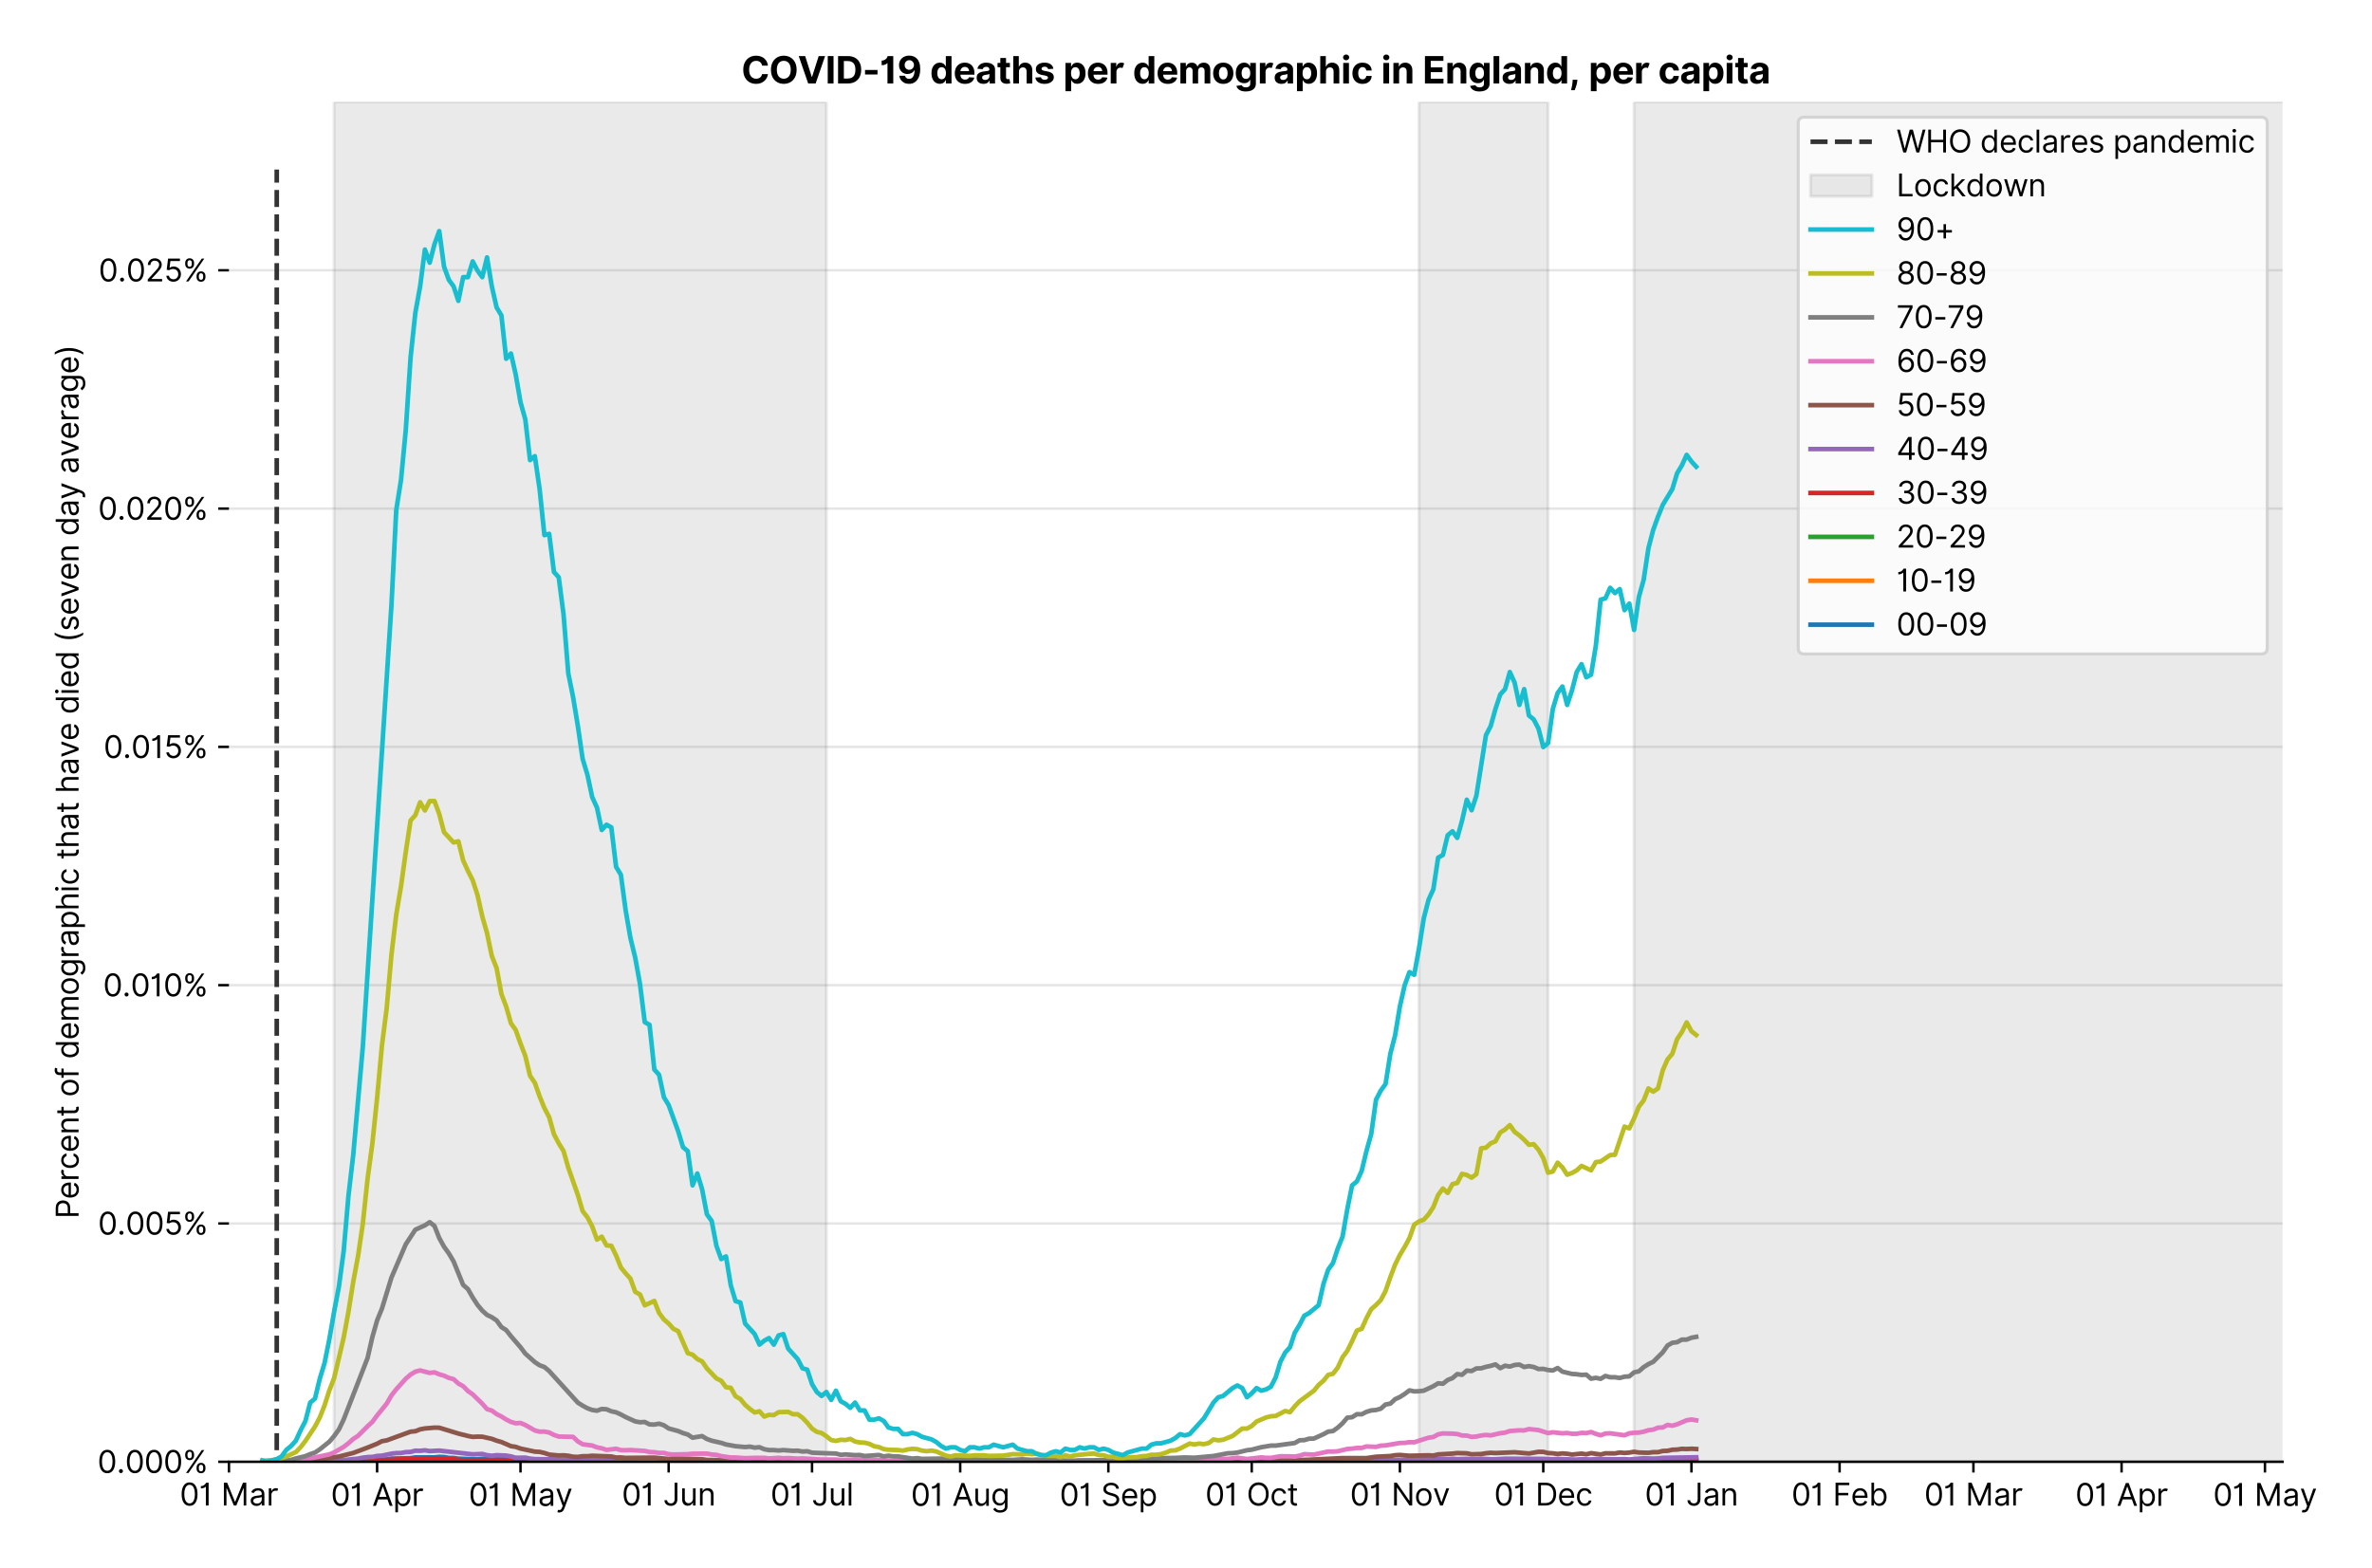<?xml version="1.0" encoding="utf-8" standalone="no"?>
<!DOCTYPE svg PUBLIC "-//W3C//DTD SVG 1.1//EN"
  "http://www.w3.org/Graphics/SVG/1.1/DTD/svg11.dtd">
<svg version="1.1" viewBox="0 0 773.426 511.276" xmlns="http://www.w3.org/2000/svg" xmlns:xlink="http://www.w3.org/1999/xlink">
 <defs>
  <style type="text/css">*{stroke-linecap:butt;stroke-linejoin:round;}</style>
 </defs>
 <g id="figure_1">
  <g id="patch_1">
   <path d="M 0 511.276 
L 773.426 511.276 
L 773.426 0 
L 0 0 
z
" style="fill:#ffffff;"/>
  </g>
  <g id="axes_1">
   <g id="patch_2">
    <path d="M 74.655 476.745 
L 744.255 476.745 
L 744.255 33.225 
L 74.655 33.225 
z
" style="fill:#ffffff;"/>
   </g>
   <g id="matplotlib.axis_1">
    <g id="xtick_1">
     <g id="line2d_1">
      <defs>
       <path d="M 0 0 
L 0 3.5 
" id="me0b1ed9cb7" style="stroke:#000000;stroke-width:0.8;"/>
      </defs>
      <g>
       <use style="stroke:#000000;stroke-width:0.8;" x="74.655" xlink:href="#me0b1ed9cb7" y="476.745"/>
      </g>
     </g>
     <g id="text_1">
      <!-- 01 Mar -->
      <g transform="translate(58.618 491.018)scale(0.1 -0.1)">
       <defs>
        <path d="M 2000 -64 
Q 1230 -64 806 561 
Q 382 1186 382 2327 
Q 382 3459 809 4088 
Q 1236 4718 2000 4718 
Q 2764 4718 3191 4088 
Q 3618 3459 3618 2327 
Q 3618 1186 3194 561 
Q 2771 -64 2000 -64 
z
M 2000 436 
Q 2509 436 2791 927 
Q 3073 1418 3073 2327 
Q 3073 3234 2789 3730 
Q 2505 4227 2000 4227 
Q 1496 4227 1211 3730 
Q 927 3234 927 2327 
Q 927 1418 1210 927 
Q 1493 436 2000 436 
z
" id="Inter-Regular-30" transform="scale(0.016)"/>
        <path d="M 1973 4655 
L 1973 0 
L 1409 0 
L 1409 3836 
L 1373 3836 
Q 1341 3773 1209 3692 
Q 1077 3611 868 3551 
Q 659 3491 391 3491 
L 391 3964 
Q 661 3964 859 4061 
Q 1057 4159 1190 4291 
Q 1323 4423 1392 4529 
Q 1461 4636 1473 4655 
L 1973 4655 
z
" id="Inter-Regular-31" transform="scale(0.016)"/>
        <path id="Inter-Regular-20" transform="scale(0.016)"/>
        <path d="M 564 4655 
L 1236 4655 
L 2818 791 
L 2873 791 
L 4455 4655 
L 5127 4655 
L 5127 0 
L 4600 0 
L 4600 3536 
L 4555 3536 
L 3100 0 
L 2591 0 
L 1136 3536 
L 1091 3536 
L 1091 0 
L 564 0 
L 564 4655 
z
" id="Inter-Regular-4d" transform="scale(0.016)"/>
        <path d="M 1518 -82 
Q 1186 -82 916 44 
Q 646 170 486 410 
Q 327 650 327 991 
Q 327 1291 445 1478 
Q 564 1666 761 1773 
Q 959 1880 1199 1933 
Q 1439 1986 1682 2018 
Q 2000 2059 2199 2080 
Q 2398 2102 2490 2154 
Q 2582 2207 2582 2336 
L 2582 2355 
Q 2582 2691 2399 2877 
Q 2216 3064 1846 3064 
Q 1461 3064 1243 2895 
Q 1025 2727 936 2536 
L 427 2718 
Q 564 3036 792 3214 
Q 1021 3393 1292 3464 
Q 1564 3536 1827 3536 
Q 1996 3536 2215 3496 
Q 2434 3457 2640 3334 
Q 2846 3211 2982 2963 
Q 3118 2716 3118 2300 
L 3118 0 
L 2582 0 
L 2582 473 
L 2555 473 
Q 2500 359 2373 229 
Q 2246 100 2034 9 
Q 1823 -82 1518 -82 
z
M 1600 400 
Q 1918 400 2137 525 
Q 2357 650 2469 847 
Q 2582 1045 2582 1264 
L 2582 1755 
Q 2548 1714 2433 1681 
Q 2318 1648 2169 1624 
Q 2021 1600 1881 1583 
Q 1741 1566 1655 1555 
Q 1446 1527 1265 1467 
Q 1084 1407 974 1287 
Q 864 1168 864 964 
Q 864 684 1072 542 
Q 1280 400 1600 400 
z
" id="Inter-Regular-61" transform="scale(0.016)"/>
        <path d="M 491 0 
L 491 3491 
L 1009 3491 
L 1009 2964 
L 1046 2964 
Q 1139 3223 1389 3384 
Q 1639 3545 1955 3545 
Q 2100 3545 2209 3511 
Q 2318 3477 2400 3418 
L 2218 2964 
Q 2161 2993 2085 3010 
Q 2009 3027 1909 3027 
Q 1527 3027 1277 2794 
Q 1027 2561 1027 2209 
L 1027 0 
L 491 0 
z
" id="Inter-Regular-72" transform="scale(0.016)"/>
       </defs>
       <use xlink:href="#Inter-Regular-30"/>
       <use x="62.5" xlink:href="#Inter-Regular-31"/>
       <use x="106.676" xlink:href="#Inter-Regular-20"/>
       <use x="134.801" xlink:href="#Inter-Regular-4d"/>
       <use x="225.994" xlink:href="#Inter-Regular-61"/>
       <use x="282.386" xlink:href="#Inter-Regular-72"/>
      </g>
     </g>
    </g>
    <g id="xtick_2">
     <g id="line2d_2">
      <g>
       <use style="stroke:#000000;stroke-width:0.8;" x="122.964" xlink:href="#me0b1ed9cb7" y="476.745"/>
      </g>
     </g>
     <g id="text_2">
      <!-- 01 Apr -->
      <g transform="translate(107.879 491.117)scale(0.1 -0.1)">
       <defs>
        <path d="M 755 0 
L 164 0 
L 1873 4655 
L 2455 4655 
L 4164 0 
L 3573 0 
L 3105 1318 
L 1223 1318 
L 755 0 
z
M 1400 1818 
L 2927 1818 
L 2182 3918 
L 2146 3918 
L 1400 1818 
z
" id="Inter-Regular-41" transform="scale(0.016)"/>
        <path d="M 491 -1309 
L 491 3491 
L 1009 3491 
L 1009 2936 
L 1073 2936 
Q 1132 3027 1237 3169 
Q 1343 3311 1542 3423 
Q 1741 3536 2082 3536 
Q 2523 3536 2859 3315 
Q 3196 3095 3384 2690 
Q 3573 2286 3573 1736 
Q 3573 1182 3384 776 
Q 3196 370 2861 148 
Q 2527 -73 2091 -73 
Q 1755 -73 1552 39 
Q 1350 152 1241 296 
Q 1132 441 1073 536 
L 1027 536 
L 1027 -1309 
L 491 -1309 
z
M 1018 1745 
Q 1018 1152 1276 780 
Q 1534 409 2018 409 
Q 2355 409 2581 587 
Q 2807 766 2921 1069 
Q 3036 1373 3036 1745 
Q 3036 2114 2923 2410 
Q 2811 2707 2585 2881 
Q 2359 3055 2018 3055 
Q 1527 3055 1272 2693 
Q 1018 2332 1018 1745 
z
" id="Inter-Regular-70" transform="scale(0.016)"/>
       </defs>
       <use xlink:href="#Inter-Regular-30"/>
       <use x="62.5" xlink:href="#Inter-Regular-31"/>
       <use x="106.676" xlink:href="#Inter-Regular-20"/>
       <use x="134.801" xlink:href="#Inter-Regular-41"/>
       <use x="202.415" xlink:href="#Inter-Regular-70"/>
       <use x="263.352" xlink:href="#Inter-Regular-72"/>
      </g>
     </g>
    </g>
    <g id="xtick_3">
     <g id="line2d_3">
      <g>
       <use style="stroke:#000000;stroke-width:0.8;" x="169.716" xlink:href="#me0b1ed9cb7" y="476.745"/>
      </g>
     </g>
     <g id="text_3">
      <!-- 01 May -->
      <g transform="translate(152.813 491.117)scale(0.1 -0.1)">
       <defs>
        <path d="M 818 -1355 
Q 682 -1355 575 -1333 
Q 468 -1311 427 -1291 
L 564 -818 
Q 857 -893 1053 -814 
Q 1250 -736 1391 -345 
L 1509 -18 
L 218 3491 
L 800 3491 
L 1764 709 
L 1800 709 
L 2764 3491 
L 3346 3491 
L 1846 -564 
Q 1550 -1355 818 -1355 
z
" id="Inter-Regular-79" transform="scale(0.016)"/>
       </defs>
       <use xlink:href="#Inter-Regular-30"/>
       <use x="62.5" xlink:href="#Inter-Regular-31"/>
       <use x="106.676" xlink:href="#Inter-Regular-20"/>
       <use x="134.801" xlink:href="#Inter-Regular-4d"/>
       <use x="225.994" xlink:href="#Inter-Regular-61"/>
       <use x="282.386" xlink:href="#Inter-Regular-79"/>
      </g>
     </g>
    </g>
    <g id="xtick_4">
     <g id="line2d_4">
      <g>
       <use style="stroke:#000000;stroke-width:0.8;" x="218.025" xlink:href="#me0b1ed9cb7" y="476.745"/>
      </g>
     </g>
     <g id="text_4">
      <!-- 01 Jun -->
      <g transform="translate(202.741 491.018)scale(0.1 -0.1)">
       <defs>
        <path d="M 2346 4655 
L 2909 4655 
L 2909 1327 
Q 2909 657 2549 296 
Q 2189 -64 1582 -64 
Q 1200 -64 902 76 
Q 605 216 434 475 
Q 264 734 264 1091 
L 818 1091 
Q 818 795 1034 615 
Q 1250 436 1582 436 
Q 1948 436 2147 664 
Q 2346 893 2346 1327 
L 2346 4655 
z
" id="Inter-Regular-4a" transform="scale(0.016)"/>
        <path d="M 2691 1427 
L 2691 3491 
L 3227 3491 
L 3227 0 
L 2691 0 
L 2691 591 
L 2655 591 
Q 2532 325 2273 140 
Q 2014 -45 1618 -45 
Q 1127 -45 809 280 
Q 491 605 491 1273 
L 491 3491 
L 1027 3491 
L 1027 1309 
Q 1027 927 1242 700 
Q 1457 473 1791 473 
Q 1991 473 2199 575 
Q 2407 677 2549 888 
Q 2691 1100 2691 1427 
z
" id="Inter-Regular-75" transform="scale(0.016)"/>
        <path d="M 1027 2100 
L 1027 0 
L 491 0 
L 491 3491 
L 1009 3491 
L 1009 2945 
L 1055 2945 
Q 1177 3211 1427 3373 
Q 1677 3536 2073 3536 
Q 2602 3536 2928 3211 
Q 3255 2886 3255 2218 
L 3255 0 
L 2718 0 
L 2718 2182 
Q 2718 2593 2504 2824 
Q 2291 3055 1918 3055 
Q 1534 3055 1280 2806 
Q 1027 2557 1027 2100 
z
" id="Inter-Regular-6e" transform="scale(0.016)"/>
       </defs>
       <use xlink:href="#Inter-Regular-30"/>
       <use x="62.5" xlink:href="#Inter-Regular-31"/>
       <use x="106.676" xlink:href="#Inter-Regular-20"/>
       <use x="134.801" xlink:href="#Inter-Regular-4a"/>
       <use x="189.063" xlink:href="#Inter-Regular-75"/>
       <use x="247.159" xlink:href="#Inter-Regular-6e"/>
      </g>
     </g>
    </g>
    <g id="xtick_5">
     <g id="line2d_5">
      <g>
       <use style="stroke:#000000;stroke-width:0.8;" x="264.777" xlink:href="#me0b1ed9cb7" y="476.745"/>
      </g>
     </g>
     <g id="text_5">
      <!-- 01 Jul -->
      <g transform="translate(251.233 491.018)scale(0.1 -0.1)">
       <defs>
        <path d="M 1027 4655 
L 1027 0 
L 491 0 
L 491 4655 
L 1027 4655 
z
" id="Inter-Regular-6c" transform="scale(0.016)"/>
       </defs>
       <use xlink:href="#Inter-Regular-30"/>
       <use x="62.5" xlink:href="#Inter-Regular-31"/>
       <use x="106.676" xlink:href="#Inter-Regular-20"/>
       <use x="134.801" xlink:href="#Inter-Regular-4a"/>
       <use x="189.063" xlink:href="#Inter-Regular-75"/>
       <use x="247.159" xlink:href="#Inter-Regular-6c"/>
      </g>
     </g>
    </g>
    <g id="xtick_6">
     <g id="line2d_6">
      <g>
       <use style="stroke:#000000;stroke-width:0.8;" x="313.086" xlink:href="#me0b1ed9cb7" y="476.745"/>
      </g>
     </g>
     <g id="text_6">
      <!-- 01 Aug -->
      <g transform="translate(297.014 491.117)scale(0.1 -0.1)">
       <defs>
        <path d="M 1900 -1382 
Q 1316 -1382 976 -1169 
Q 636 -957 473 -682 
L 900 -382 
Q 973 -477 1084 -601 
Q 1196 -725 1390 -817 
Q 1584 -909 1900 -909 
Q 2323 -909 2598 -704 
Q 2873 -500 2873 -64 
L 2873 645 
L 2827 645 
Q 2768 550 2660 410 
Q 2552 270 2351 162 
Q 2150 55 1809 55 
Q 1386 55 1051 255 
Q 716 455 521 836 
Q 327 1218 327 1764 
Q 327 2300 516 2699 
Q 705 3098 1041 3317 
Q 1377 3536 1818 3536 
Q 2159 3536 2360 3423 
Q 2561 3311 2669 3169 
Q 2777 3027 2836 2936 
L 2891 2936 
L 2891 3491 
L 3409 3491 
L 3409 -100 
Q 3409 -550 3205 -833 
Q 3002 -1116 2660 -1249 
Q 2318 -1382 1900 -1382 
z
M 1882 536 
Q 2366 536 2624 864 
Q 2882 1193 2882 1773 
Q 2882 2339 2627 2697 
Q 2373 3055 1882 3055 
Q 1541 3055 1315 2882 
Q 1089 2709 976 2418 
Q 864 2127 864 1773 
Q 864 1227 1120 881 
Q 1377 536 1882 536 
z
" id="Inter-Regular-67" transform="scale(0.016)"/>
       </defs>
       <use xlink:href="#Inter-Regular-30"/>
       <use x="62.5" xlink:href="#Inter-Regular-31"/>
       <use x="106.676" xlink:href="#Inter-Regular-20"/>
       <use x="134.801" xlink:href="#Inter-Regular-41"/>
       <use x="202.415" xlink:href="#Inter-Regular-75"/>
       <use x="260.511" xlink:href="#Inter-Regular-67"/>
      </g>
     </g>
    </g>
    <g id="xtick_7">
     <g id="line2d_7">
      <g>
       <use style="stroke:#000000;stroke-width:0.8;" x="361.396" xlink:href="#me0b1ed9cb7" y="476.745"/>
      </g>
     </g>
     <g id="text_7">
      <!-- 01 Sep -->
      <g transform="translate(345.508 491.117)scale(0.1 -0.1)">
       <defs>
        <path d="M 3109 3491 
Q 3068 3836 2777 4027 
Q 2486 4218 2064 4218 
Q 1600 4218 1318 3999 
Q 1036 3780 1036 3445 
Q 1036 3195 1189 3042 
Q 1343 2889 1553 2803 
Q 1764 2718 1936 2673 
L 2409 2545 
Q 2591 2498 2815 2414 
Q 3039 2330 3244 2185 
Q 3450 2041 3584 1816 
Q 3718 1591 3718 1264 
Q 3718 886 3521 581 
Q 3325 277 2949 97 
Q 2573 -82 2036 -82 
Q 1286 -82 845 272 
Q 405 627 364 1200 
L 946 1200 
Q 968 936 1124 764 
Q 1280 593 1519 510 
Q 1759 427 2036 427 
Q 2359 427 2616 533 
Q 2873 639 3023 828 
Q 3173 1018 3173 1273 
Q 3173 1505 3043 1650 
Q 2914 1795 2702 1886 
Q 2491 1977 2246 2045 
L 1673 2209 
Q 1127 2366 809 2657 
Q 491 2948 491 3418 
Q 491 3809 703 4101 
Q 916 4393 1276 4555 
Q 1636 4718 2082 4718 
Q 2532 4718 2882 4558 
Q 3232 4398 3437 4120 
Q 3643 3843 3655 3491 
L 3109 3491 
z
" id="Inter-Regular-53" transform="scale(0.016)"/>
        <path d="M 1955 -73 
Q 1450 -73 1085 151 
Q 721 375 524 778 
Q 327 1182 327 1718 
Q 327 2255 524 2665 
Q 721 3075 1074 3305 
Q 1427 3536 1900 3536 
Q 2173 3536 2439 3445 
Q 2705 3355 2923 3151 
Q 3141 2948 3270 2614 
Q 3400 2280 3400 1791 
L 3400 1564 
L 866 1564 
Q 884 1005 1183 707 
Q 1482 409 1955 409 
Q 2271 409 2498 545 
Q 2725 682 2827 955 
L 3346 809 
Q 3223 414 2854 170 
Q 2486 -73 1955 -73 
z
M 866 2027 
L 2855 2027 
Q 2855 2470 2595 2762 
Q 2336 3055 1900 3055 
Q 1593 3055 1368 2911 
Q 1143 2768 1013 2533 
Q 884 2298 866 2027 
z
" id="Inter-Regular-65" transform="scale(0.016)"/>
       </defs>
       <use xlink:href="#Inter-Regular-30"/>
       <use x="62.5" xlink:href="#Inter-Regular-31"/>
       <use x="106.676" xlink:href="#Inter-Regular-20"/>
       <use x="134.801" xlink:href="#Inter-Regular-53"/>
       <use x="198.58" xlink:href="#Inter-Regular-65"/>
       <use x="256.818" xlink:href="#Inter-Regular-70"/>
      </g>
     </g>
    </g>
    <g id="xtick_8">
     <g id="line2d_8">
      <g>
       <use style="stroke:#000000;stroke-width:0.8;" x="408.147" xlink:href="#me0b1ed9cb7" y="476.745"/>
      </g>
     </g>
     <g id="text_8">
      <!-- 01 Oct -->
      <g transform="translate(392.991 491.018)scale(0.1 -0.1)">
       <defs>
        <path d="M 4491 2327 
Q 4491 1591 4225 1054 
Q 3959 518 3495 227 
Q 3032 -64 2436 -64 
Q 1841 -64 1377 227 
Q 914 518 648 1054 
Q 382 1591 382 2327 
Q 382 3064 648 3600 
Q 914 4136 1377 4427 
Q 1841 4718 2436 4718 
Q 3032 4718 3495 4427 
Q 3959 4136 4225 3600 
Q 4491 3064 4491 2327 
z
M 3946 2327 
Q 3946 2932 3744 3348 
Q 3543 3764 3201 3977 
Q 2859 4191 2436 4191 
Q 2014 4191 1672 3977 
Q 1330 3764 1128 3348 
Q 927 2932 927 2327 
Q 927 1723 1128 1307 
Q 1330 891 1672 677 
Q 2014 464 2436 464 
Q 2859 464 3201 677 
Q 3543 891 3744 1307 
Q 3946 1723 3946 2327 
z
" id="Inter-Regular-4f" transform="scale(0.016)"/>
        <path d="M 1909 -73 
Q 1418 -73 1063 159 
Q 709 391 518 798 
Q 327 1205 327 1727 
Q 327 2259 524 2667 
Q 721 3075 1074 3305 
Q 1427 3536 1900 3536 
Q 2268 3536 2563 3400 
Q 2859 3264 3047 3018 
Q 3236 2773 3282 2445 
L 2746 2445 
Q 2684 2684 2474 2869 
Q 2264 3055 1909 3055 
Q 1439 3055 1151 2697 
Q 864 2339 864 1745 
Q 864 1139 1148 774 
Q 1432 409 1909 409 
Q 2223 409 2447 570 
Q 2671 732 2746 1018 
L 3282 1018 
Q 3236 709 3058 462 
Q 2880 216 2588 71 
Q 2296 -73 1909 -73 
z
" id="Inter-Regular-63" transform="scale(0.016)"/>
        <path d="M 2009 3491 
L 2009 3036 
L 1264 3036 
L 1264 1000 
Q 1264 773 1331 660 
Q 1398 548 1503 510 
Q 1609 473 1727 473 
Q 1816 473 1873 483 
Q 1930 493 1964 500 
L 2073 18 
Q 2018 -2 1920 -23 
Q 1823 -45 1673 -45 
Q 1446 -45 1228 52 
Q 1011 150 869 350 
Q 727 550 727 855 
L 727 3036 
L 200 3036 
L 200 3491 
L 727 3491 
L 727 4327 
L 1264 4327 
L 1264 3491 
L 2009 3491 
z
" id="Inter-Regular-74" transform="scale(0.016)"/>
       </defs>
       <use xlink:href="#Inter-Regular-30"/>
       <use x="62.5" xlink:href="#Inter-Regular-31"/>
       <use x="106.676" xlink:href="#Inter-Regular-20"/>
       <use x="134.801" xlink:href="#Inter-Regular-4f"/>
       <use x="210.938" xlink:href="#Inter-Regular-63"/>
       <use x="266.761" xlink:href="#Inter-Regular-74"/>
      </g>
     </g>
    </g>
    <g id="xtick_9">
     <g id="line2d_9">
      <g>
       <use style="stroke:#000000;stroke-width:0.8;" x="456.457" xlink:href="#me0b1ed9cb7" y="476.745"/>
      </g>
     </g>
     <g id="text_9">
      <!-- 01 Nov -->
      <g transform="translate(440.186 491.018)scale(0.1 -0.1)">
       <defs>
        <path d="M 4255 4655 
L 4255 0 
L 3709 0 
L 1173 3655 
L 1127 3655 
L 1127 0 
L 564 0 
L 564 4655 
L 1109 4655 
L 3655 991 
L 3700 991 
L 3700 4655 
L 4255 4655 
z
" id="Inter-Regular-4e" transform="scale(0.016)"/>
        <path d="M 1909 -73 
Q 1436 -73 1080 152 
Q 725 377 526 781 
Q 327 1186 327 1727 
Q 327 2273 526 2679 
Q 725 3086 1080 3311 
Q 1436 3536 1909 3536 
Q 2382 3536 2737 3311 
Q 3093 3086 3292 2679 
Q 3491 2273 3491 1727 
Q 3491 1186 3292 781 
Q 3093 377 2737 152 
Q 2382 -73 1909 -73 
z
M 1909 409 
Q 2268 409 2500 593 
Q 2732 777 2843 1077 
Q 2955 1377 2955 1727 
Q 2955 2077 2843 2379 
Q 2732 2682 2500 2868 
Q 2268 3055 1909 3055 
Q 1550 3055 1318 2868 
Q 1086 2682 975 2379 
Q 864 2077 864 1727 
Q 864 1377 975 1077 
Q 1086 777 1318 593 
Q 1550 409 1909 409 
z
" id="Inter-Regular-6f" transform="scale(0.016)"/>
        <path d="M 3346 3491 
L 2055 0 
L 1509 0 
L 218 3491 
L 800 3491 
L 1764 709 
L 1800 709 
L 2764 3491 
L 3346 3491 
z
" id="Inter-Regular-76" transform="scale(0.016)"/>
       </defs>
       <use xlink:href="#Inter-Regular-30"/>
       <use x="62.5" xlink:href="#Inter-Regular-31"/>
       <use x="106.676" xlink:href="#Inter-Regular-20"/>
       <use x="134.801" xlink:href="#Inter-Regular-4e"/>
       <use x="210.085" xlink:href="#Inter-Regular-6f"/>
       <use x="269.744" xlink:href="#Inter-Regular-76"/>
      </g>
     </g>
    </g>
    <g id="xtick_10">
     <g id="line2d_10">
      <g>
       <use style="stroke:#000000;stroke-width:0.8;" x="503.208" xlink:href="#me0b1ed9cb7" y="476.745"/>
      </g>
     </g>
     <g id="text_10">
      <!-- 01 Dec -->
      <g transform="translate(487.172 491.018)scale(0.1 -0.1)">
       <defs>
        <path d="M 2000 0 
L 564 0 
L 564 4655 
L 2064 4655 
Q 2741 4655 3223 4376 
Q 3705 4098 3961 3578 
Q 4218 3059 4218 2336 
Q 4218 1609 3959 1085 
Q 3700 561 3204 280 
Q 2709 0 2000 0 
z
M 1127 500 
L 1964 500 
Q 2830 500 3251 992 
Q 3673 1484 3673 2336 
Q 3673 3182 3259 3668 
Q 2846 4155 2027 4155 
L 1127 4155 
L 1127 500 
z
" id="Inter-Regular-44" transform="scale(0.016)"/>
       </defs>
       <use xlink:href="#Inter-Regular-30"/>
       <use x="62.5" xlink:href="#Inter-Regular-31"/>
       <use x="106.676" xlink:href="#Inter-Regular-20"/>
       <use x="134.801" xlink:href="#Inter-Regular-44"/>
       <use x="206.676" xlink:href="#Inter-Regular-65"/>
       <use x="264.915" xlink:href="#Inter-Regular-63"/>
      </g>
     </g>
    </g>
    <g id="xtick_11">
     <g id="line2d_11">
      <g>
       <use style="stroke:#000000;stroke-width:0.8;" x="551.518" xlink:href="#me0b1ed9cb7" y="476.745"/>
      </g>
     </g>
     <g id="text_11">
      <!-- 01 Jan -->
      <g transform="translate(536.319 491.018)scale(0.1 -0.1)">
       <use xlink:href="#Inter-Regular-30"/>
       <use x="62.5" xlink:href="#Inter-Regular-31"/>
       <use x="106.676" xlink:href="#Inter-Regular-20"/>
       <use x="134.801" xlink:href="#Inter-Regular-4a"/>
       <use x="189.063" xlink:href="#Inter-Regular-61"/>
       <use x="245.455" xlink:href="#Inter-Regular-6e"/>
      </g>
     </g>
    </g>
    <g id="xtick_12">
     <g id="line2d_12">
      <g>
       <use style="stroke:#000000;stroke-width:0.8;" x="599.828" xlink:href="#me0b1ed9cb7" y="476.745"/>
      </g>
     </g>
     <g id="text_12">
      <!-- 01 Feb -->
      <g transform="translate(584.139 491.018)scale(0.1 -0.1)">
       <defs>
        <path d="M 564 0 
L 564 4655 
L 3355 4655 
L 3355 4155 
L 1127 4155 
L 1127 2582 
L 3146 2582 
L 3146 2082 
L 1127 2082 
L 1127 0 
L 564 0 
z
" id="Inter-Regular-46" transform="scale(0.016)"/>
        <path d="M 564 0 
L 564 4655 
L 1100 4655 
L 1100 2936 
L 1146 2936 
Q 1205 3027 1310 3169 
Q 1416 3311 1615 3423 
Q 1814 3536 2155 3536 
Q 2596 3536 2932 3315 
Q 3268 3095 3457 2690 
Q 3646 2286 3646 1736 
Q 3646 1182 3457 776 
Q 3268 370 2934 148 
Q 2600 -73 2164 -73 
Q 1827 -73 1625 39 
Q 1423 152 1314 296 
Q 1205 441 1146 536 
L 1082 536 
L 1082 0 
L 564 0 
z
M 1091 1745 
Q 1091 1152 1349 780 
Q 1607 409 2091 409 
Q 2427 409 2653 587 
Q 2880 766 2994 1069 
Q 3109 1373 3109 1745 
Q 3109 2114 2996 2410 
Q 2884 2707 2658 2881 
Q 2432 3055 2091 3055 
Q 1600 3055 1345 2693 
Q 1091 2332 1091 1745 
z
" id="Inter-Regular-62" transform="scale(0.016)"/>
       </defs>
       <use xlink:href="#Inter-Regular-30"/>
       <use x="62.5" xlink:href="#Inter-Regular-31"/>
       <use x="106.676" xlink:href="#Inter-Regular-20"/>
       <use x="134.801" xlink:href="#Inter-Regular-46"/>
       <use x="193.466" xlink:href="#Inter-Regular-65"/>
       <use x="251.705" xlink:href="#Inter-Regular-62"/>
      </g>
     </g>
    </g>
    <g id="xtick_13">
     <g id="line2d_13">
      <g>
       <use style="stroke:#000000;stroke-width:0.8;" x="643.462" xlink:href="#me0b1ed9cb7" y="476.745"/>
      </g>
     </g>
     <g id="text_13">
      <!-- 01 Mar -->
      <g transform="translate(627.425 491.018)scale(0.1 -0.1)">
       <use xlink:href="#Inter-Regular-30"/>
       <use x="62.5" xlink:href="#Inter-Regular-31"/>
       <use x="106.676" xlink:href="#Inter-Regular-20"/>
       <use x="134.801" xlink:href="#Inter-Regular-4d"/>
       <use x="225.994" xlink:href="#Inter-Regular-61"/>
       <use x="282.386" xlink:href="#Inter-Regular-72"/>
      </g>
     </g>
    </g>
    <g id="xtick_14">
     <g id="line2d_14">
      <g>
       <use style="stroke:#000000;stroke-width:0.8;" x="691.772" xlink:href="#me0b1ed9cb7" y="476.745"/>
      </g>
     </g>
     <g id="text_14">
      <!-- 01 Apr -->
      <g transform="translate(676.687 491.117)scale(0.1 -0.1)">
       <use xlink:href="#Inter-Regular-30"/>
       <use x="62.5" xlink:href="#Inter-Regular-31"/>
       <use x="106.676" xlink:href="#Inter-Regular-20"/>
       <use x="134.801" xlink:href="#Inter-Regular-41"/>
       <use x="202.415" xlink:href="#Inter-Regular-70"/>
       <use x="263.352" xlink:href="#Inter-Regular-72"/>
      </g>
     </g>
    </g>
    <g id="xtick_15">
     <g id="line2d_15">
      <g>
       <use style="stroke:#000000;stroke-width:0.8;" x="738.523" xlink:href="#me0b1ed9cb7" y="476.745"/>
      </g>
     </g>
     <g id="text_15">
      <!-- 01 May -->
      <g transform="translate(721.62 491.117)scale(0.1 -0.1)">
       <use xlink:href="#Inter-Regular-30"/>
       <use x="62.5" xlink:href="#Inter-Regular-31"/>
       <use x="106.676" xlink:href="#Inter-Regular-20"/>
       <use x="134.801" xlink:href="#Inter-Regular-4d"/>
       <use x="225.994" xlink:href="#Inter-Regular-61"/>
       <use x="282.386" xlink:href="#Inter-Regular-79"/>
      </g>
     </g>
    </g>
   </g>
   <g id="matplotlib.axis_2">
    <g id="ytick_1">
     <g id="line2d_16">
      <path clip-path="url(#p152fce47bc)" d="M 74.655 476.745 
L 744.255 476.745 
" style="fill:none;stroke:#e5e5e5;stroke-linecap:square;stroke-width:0.8;"/>
     </g>
     <g id="line2d_17">
      <defs>
       <path d="M 0 0 
L -3.5 0 
" id="mcde72ff04b" style="stroke:#000000;stroke-width:0.8;"/>
      </defs>
      <g>
       <use style="stroke:#000000;stroke-width:0.8;" x="74.655" xlink:href="#mcde72ff04b" y="476.745"/>
      </g>
     </g>
     <g id="text_16">
      <!-- 0.000% -->
      <g transform="translate(31.773 480.382)scale(0.1 -0.1)">
       <defs>
        <path d="M 882 -36 
Q 714 -36 593 84 
Q 473 205 473 373 
Q 473 541 593 661 
Q 714 782 882 782 
Q 1050 782 1170 661 
Q 1291 541 1291 373 
Q 1291 205 1170 84 
Q 1050 -36 882 -36 
z
" id="Inter-Regular-2e" transform="scale(0.016)"/>
        <path d="M 2855 873 
L 2855 1118 
Q 2855 1373 2960 1585 
Q 3066 1798 3269 1926 
Q 3473 2055 3764 2055 
Q 4059 2055 4259 1926 
Q 4459 1798 4561 1585 
Q 4664 1373 4664 1118 
L 4664 873 
Q 4664 618 4560 405 
Q 4457 193 4256 64 
Q 4055 -64 3764 -64 
Q 3468 -64 3266 64 
Q 3064 193 2959 405 
Q 2855 618 2855 873 
z
M 536 3536 
L 536 3782 
Q 536 4036 642 4248 
Q 748 4461 951 4589 
Q 1155 4718 1446 4718 
Q 1741 4718 1941 4589 
Q 2141 4461 2243 4248 
Q 2346 4036 2346 3782 
L 2346 3536 
Q 2346 3282 2242 3069 
Q 2139 2857 1937 2728 
Q 1736 2600 1446 2600 
Q 1150 2600 948 2728 
Q 746 2857 641 3069 
Q 536 3282 536 3536 
z
M 709 0 
L 3909 4655 
L 4427 4655 
L 1227 0 
L 709 0 
z
M 3318 1118 
L 3318 873 
Q 3318 661 3418 494 
Q 3518 327 3764 327 
Q 4002 327 4101 494 
Q 4200 661 4200 873 
L 4200 1118 
Q 4200 1330 4104 1497 
Q 4009 1664 3764 1664 
Q 3525 1664 3421 1497 
Q 3318 1330 3318 1118 
z
M 1000 3782 
L 1000 3536 
Q 1000 3325 1100 3158 
Q 1200 2991 1446 2991 
Q 1684 2991 1783 3158 
Q 1882 3325 1882 3536 
L 1882 3782 
Q 1882 3993 1786 4160 
Q 1691 4327 1446 4327 
Q 1207 4327 1103 4160 
Q 1000 3993 1000 3782 
z
" id="Inter-Regular-25" transform="scale(0.016)"/>
       </defs>
       <use xlink:href="#Inter-Regular-30"/>
       <use x="62.5" xlink:href="#Inter-Regular-2e"/>
       <use x="90.057" xlink:href="#Inter-Regular-30"/>
       <use x="152.557" xlink:href="#Inter-Regular-30"/>
       <use x="215.057" xlink:href="#Inter-Regular-30"/>
       <use x="277.557" xlink:href="#Inter-Regular-25"/>
      </g>
     </g>
    </g>
    <g id="ytick_2">
     <g id="line2d_18">
      <path clip-path="url(#p152fce47bc)" d="M 74.655 399.026 
L 744.255 399.026 
" style="fill:none;stroke:#e5e5e5;stroke-linecap:square;stroke-width:0.8;"/>
     </g>
     <g id="line2d_19">
      <g>
       <use style="stroke:#000000;stroke-width:0.8;" x="74.655" xlink:href="#mcde72ff04b" y="399.026"/>
      </g>
     </g>
     <g id="text_17">
      <!-- 0.005% -->
      <g transform="translate(31.944 402.663)scale(0.1 -0.1)">
       <defs>
        <path d="M 1936 -64 
Q 1536 -64 1216 95 
Q 896 255 702 532 
Q 509 809 491 1164 
L 1036 1164 
Q 1068 848 1324 642 
Q 1580 436 1936 436 
Q 2223 436 2447 570 
Q 2671 705 2799 940 
Q 2927 1175 2927 1473 
Q 2927 1777 2794 2017 
Q 2661 2257 2429 2395 
Q 2198 2534 1900 2536 
Q 1686 2539 1461 2472 
Q 1236 2405 1091 2300 
L 564 2364 
L 846 4655 
L 3264 4655 
L 3264 4155 
L 1318 4155 
L 1155 2782 
L 1182 2782 
Q 1325 2895 1541 2970 
Q 1757 3045 1991 3045 
Q 2418 3045 2753 2842 
Q 3089 2639 3281 2286 
Q 3473 1934 3473 1482 
Q 3473 1036 3274 687 
Q 3075 339 2727 137 
Q 2380 -64 1936 -64 
z
" id="Inter-Regular-35" transform="scale(0.016)"/>
       </defs>
       <use xlink:href="#Inter-Regular-30"/>
       <use x="62.5" xlink:href="#Inter-Regular-2e"/>
       <use x="90.057" xlink:href="#Inter-Regular-30"/>
       <use x="152.557" xlink:href="#Inter-Regular-30"/>
       <use x="215.057" xlink:href="#Inter-Regular-35"/>
       <use x="275.852" xlink:href="#Inter-Regular-25"/>
      </g>
     </g>
    </g>
    <g id="ytick_3">
     <g id="line2d_20">
      <path clip-path="url(#p152fce47bc)" d="M 74.655 321.307 
L 744.255 321.307 
" style="fill:none;stroke:#e5e5e5;stroke-linecap:square;stroke-width:0.8;"/>
     </g>
     <g id="line2d_21">
      <g>
       <use style="stroke:#000000;stroke-width:0.8;" x="74.655" xlink:href="#mcde72ff04b" y="321.307"/>
      </g>
     </g>
     <g id="text_18">
      <!-- 0.010% -->
      <g transform="translate(33.606 324.944)scale(0.1 -0.1)">
       <use xlink:href="#Inter-Regular-30"/>
       <use x="62.5" xlink:href="#Inter-Regular-2e"/>
       <use x="90.057" xlink:href="#Inter-Regular-30"/>
       <use x="152.557" xlink:href="#Inter-Regular-31"/>
       <use x="196.733" xlink:href="#Inter-Regular-30"/>
       <use x="259.233" xlink:href="#Inter-Regular-25"/>
      </g>
     </g>
    </g>
    <g id="ytick_4">
     <g id="line2d_22">
      <path clip-path="url(#p152fce47bc)" d="M 74.655 243.588 
L 744.255 243.588 
" style="fill:none;stroke:#e5e5e5;stroke-linecap:square;stroke-width:0.8;"/>
     </g>
     <g id="line2d_23">
      <g>
       <use style="stroke:#000000;stroke-width:0.8;" x="74.655" xlink:href="#mcde72ff04b" y="243.588"/>
      </g>
     </g>
     <g id="text_19">
      <!-- 0.015% -->
      <g transform="translate(33.777 247.225)scale(0.1 -0.1)">
       <use xlink:href="#Inter-Regular-30"/>
       <use x="62.5" xlink:href="#Inter-Regular-2e"/>
       <use x="90.057" xlink:href="#Inter-Regular-30"/>
       <use x="152.557" xlink:href="#Inter-Regular-31"/>
       <use x="196.733" xlink:href="#Inter-Regular-35"/>
       <use x="257.528" xlink:href="#Inter-Regular-25"/>
      </g>
     </g>
    </g>
    <g id="ytick_5">
     <g id="line2d_24">
      <path clip-path="url(#p152fce47bc)" d="M 74.655 165.869 
L 744.255 165.869 
" style="fill:none;stroke:#e5e5e5;stroke-linecap:square;stroke-width:0.8;"/>
     </g>
     <g id="line2d_25">
      <g>
       <use style="stroke:#000000;stroke-width:0.8;" x="74.655" xlink:href="#mcde72ff04b" y="165.869"/>
      </g>
     </g>
     <g id="text_20">
      <!-- 0.020% -->
      <g transform="translate(31.972 169.506)scale(0.1 -0.1)">
       <defs>
        <path d="M 482 0 
L 482 409 
L 2018 2091 
Q 2289 2386 2464 2605 
Q 2639 2825 2724 3019 
Q 2809 3214 2809 3427 
Q 2809 3795 2553 4011 
Q 2298 4227 1918 4227 
Q 1514 4227 1275 3985 
Q 1036 3743 1036 3345 
L 500 3345 
Q 500 3755 688 4064 
Q 877 4373 1203 4545 
Q 1530 4718 1936 4718 
Q 2346 4718 2661 4545 
Q 2977 4373 3156 4079 
Q 3336 3786 3336 3427 
Q 3336 3170 3244 2926 
Q 3152 2682 2926 2383 
Q 2700 2084 2300 1655 
L 1255 536 
L 1255 500 
L 3418 500 
L 3418 0 
L 482 0 
z
" id="Inter-Regular-32" transform="scale(0.016)"/>
       </defs>
       <use xlink:href="#Inter-Regular-30"/>
       <use x="62.5" xlink:href="#Inter-Regular-2e"/>
       <use x="90.057" xlink:href="#Inter-Regular-30"/>
       <use x="152.557" xlink:href="#Inter-Regular-32"/>
       <use x="213.068" xlink:href="#Inter-Regular-30"/>
       <use x="275.568" xlink:href="#Inter-Regular-25"/>
      </g>
     </g>
    </g>
    <g id="ytick_6">
     <g id="line2d_26">
      <path clip-path="url(#p152fce47bc)" d="M 74.655 88.15 
L 744.255 88.15 
" style="fill:none;stroke:#e5e5e5;stroke-linecap:square;stroke-width:0.8;"/>
     </g>
     <g id="line2d_27">
      <g>
       <use style="stroke:#000000;stroke-width:0.8;" x="74.655" xlink:href="#mcde72ff04b" y="88.15"/>
      </g>
     </g>
     <g id="text_21">
      <!-- 0.025% -->
      <g transform="translate(32.142 91.787)scale(0.1 -0.1)">
       <use xlink:href="#Inter-Regular-30"/>
       <use x="62.5" xlink:href="#Inter-Regular-2e"/>
       <use x="90.057" xlink:href="#Inter-Regular-30"/>
       <use x="152.557" xlink:href="#Inter-Regular-32"/>
       <use x="213.068" xlink:href="#Inter-Regular-35"/>
       <use x="273.864" xlink:href="#Inter-Regular-25"/>
      </g>
     </g>
    </g>
    <g id="text_22">
     <!-- Percent of demographic that have died (seven day average) -->
     <g transform="translate(25.614 397.458)rotate(-90)scale(0.1 -0.1)">
      <defs>
       <path d="M 564 0 
L 564 4655 
L 2136 4655 
Q 2684 4655 3033 4458 
Q 3382 4261 3550 3927 
Q 3718 3593 3718 3182 
Q 3718 2770 3551 2434 
Q 3384 2098 3036 1899 
Q 2689 1700 2146 1700 
L 1127 1700 
L 1127 0 
L 564 0 
z
M 1127 2200 
L 2127 2200 
Q 2689 2200 2926 2482 
Q 3164 2764 3164 3182 
Q 3164 3602 2925 3878 
Q 2686 4155 2118 4155 
L 1127 4155 
L 1127 2200 
z
" id="Inter-Regular-50" transform="scale(0.016)"/>
       <path d="M 2046 3491 
L 2046 3036 
L 1264 3036 
L 1264 0 
L 727 0 
L 727 3036 
L 164 3036 
L 164 3491 
L 727 3491 
L 727 3973 
Q 727 4273 868 4473 
Q 1009 4673 1234 4773 
Q 1459 4873 1709 4873 
Q 1907 4873 2032 4841 
Q 2157 4809 2218 4782 
L 2064 4318 
Q 2023 4332 1951 4352 
Q 1880 4373 1764 4373 
Q 1498 4373 1381 4239 
Q 1264 4105 1264 3845 
L 1264 3491 
L 2046 3491 
z
" id="Inter-Regular-66" transform="scale(0.016)"/>
       <path d="M 1809 -73 
Q 1373 -73 1039 148 
Q 705 370 516 776 
Q 327 1182 327 1736 
Q 327 2286 516 2690 
Q 705 3095 1041 3315 
Q 1377 3536 1818 3536 
Q 2159 3536 2358 3423 
Q 2557 3311 2662 3169 
Q 2768 3027 2827 2936 
L 2873 2936 
L 2873 4655 
L 3409 4655 
L 3409 0 
L 2891 0 
L 2891 536 
L 2827 536 
Q 2768 441 2659 296 
Q 2550 152 2348 39 
Q 2146 -73 1809 -73 
z
M 1882 409 
Q 2366 409 2624 780 
Q 2882 1152 2882 1745 
Q 2882 2332 2627 2693 
Q 2373 3055 1882 3055 
Q 1541 3055 1315 2881 
Q 1089 2707 976 2410 
Q 864 2114 864 1745 
Q 864 1373 978 1069 
Q 1093 766 1319 587 
Q 1546 409 1882 409 
z
" id="Inter-Regular-64" transform="scale(0.016)"/>
       <path d="M 491 0 
L 491 3491 
L 1009 3491 
L 1009 2945 
L 1055 2945 
Q 1164 3225 1407 3380 
Q 1650 3536 1991 3536 
Q 2336 3536 2567 3380 
Q 2798 3225 2927 2945 
L 2964 2945 
Q 3098 3216 3366 3376 
Q 3634 3536 4009 3536 
Q 4477 3536 4775 3244 
Q 5073 2952 5073 2336 
L 5073 0 
L 4536 0 
L 4536 2336 
Q 4536 2723 4325 2889 
Q 4114 3055 3827 3055 
Q 3459 3055 3257 2833 
Q 3055 2611 3055 2273 
L 3055 0 
L 2509 0 
L 2509 2391 
Q 2509 2689 2316 2872 
Q 2123 3055 1818 3055 
Q 1609 3055 1428 2943 
Q 1248 2832 1137 2635 
Q 1027 2439 1027 2182 
L 1027 0 
L 491 0 
z
" id="Inter-Regular-6d" transform="scale(0.016)"/>
       <path d="M 1027 2100 
L 1027 0 
L 491 0 
L 491 4655 
L 1027 4655 
L 1027 2945 
L 1073 2945 
Q 1196 3216 1442 3376 
Q 1689 3536 2100 3536 
Q 2636 3536 2963 3213 
Q 3291 2891 3291 2218 
L 3291 0 
L 2755 0 
L 2755 2182 
Q 2755 2598 2540 2826 
Q 2325 3055 1946 3055 
Q 1548 3055 1287 2806 
Q 1027 2557 1027 2100 
z
" id="Inter-Regular-68" transform="scale(0.016)"/>
       <path d="M 491 0 
L 491 3491 
L 1027 3491 
L 1027 0 
L 491 0 
z
M 764 4073 
Q 607 4073 494 4179 
Q 382 4286 382 4436 
Q 382 4586 494 4693 
Q 607 4800 764 4800 
Q 921 4800 1033 4693 
Q 1146 4586 1146 4436 
Q 1146 4286 1033 4179 
Q 921 4073 764 4073 
z
" id="Inter-Regular-69" transform="scale(0.016)"/>
       <path d="M 682 1964 
Q 682 2823 906 3544 
Q 1130 4266 1546 4873 
L 2018 4873 
Q 1800 4573 1623 4095 
Q 1446 3618 1341 3061 
Q 1236 2505 1236 1964 
Q 1236 1423 1341 866 
Q 1446 309 1623 -168 
Q 1800 -645 2018 -945 
L 1546 -945 
Q 1130 -339 906 383 
Q 682 1105 682 1964 
z
" id="Inter-Regular-28" transform="scale(0.016)"/>
       <path d="M 2964 2709 
L 2482 2573 
Q 2411 2755 2245 2914 
Q 2080 3073 1727 3073 
Q 1407 3073 1194 2926 
Q 982 2780 982 2555 
Q 982 2355 1127 2239 
Q 1273 2123 1582 2045 
L 2100 1918 
Q 3027 1691 3027 973 
Q 3027 673 2855 436 
Q 2684 200 2377 63 
Q 2071 -73 1664 -73 
Q 1130 -73 780 159 
Q 430 391 336 836 
L 846 964 
Q 989 400 1655 400 
Q 2030 400 2251 560 
Q 2473 720 2473 945 
Q 2473 1316 1955 1436 
L 1373 1573 
Q 893 1686 669 1926 
Q 446 2166 446 2527 
Q 446 2823 613 3050 
Q 780 3277 1069 3406 
Q 1359 3536 1727 3536 
Q 2246 3536 2542 3309 
Q 2839 3082 2964 2709 
z
" id="Inter-Regular-73" transform="scale(0.016)"/>
       <path d="M 1638 1940 
Q 1638 1081 1414 359 
Q 1191 -362 775 -969 
L 302 -969 
Q 520 -669 697 -191 
Q 875 286 979 842 
Q 1084 1399 1084 1940 
Q 1084 2481 979 3038 
Q 875 3595 697 4072 
Q 520 4549 302 4849 
L 775 4849 
Q 1191 4243 1414 3521 
Q 1638 2799 1638 1940 
z
" id="Inter-Regular-29" transform="scale(0.016)"/>
      </defs>
      <use xlink:href="#Inter-Regular-50"/>
      <use x="63.494" xlink:href="#Inter-Regular-65"/>
      <use x="121.733" xlink:href="#Inter-Regular-72"/>
      <use x="160.085" xlink:href="#Inter-Regular-63"/>
      <use x="215.909" xlink:href="#Inter-Regular-65"/>
      <use x="274.148" xlink:href="#Inter-Regular-6e"/>
      <use x="332.671" xlink:href="#Inter-Regular-74"/>
      <use x="369.034" xlink:href="#Inter-Regular-20"/>
      <use x="397.159" xlink:href="#Inter-Regular-6f"/>
      <use x="456.818" xlink:href="#Inter-Regular-66"/>
      <use x="492.898" xlink:href="#Inter-Regular-20"/>
      <use x="521.023" xlink:href="#Inter-Regular-64"/>
      <use x="583.097" xlink:href="#Inter-Regular-65"/>
      <use x="641.335" xlink:href="#Inter-Regular-6d"/>
      <use x="728.267" xlink:href="#Inter-Regular-6f"/>
      <use x="787.926" xlink:href="#Inter-Regular-67"/>
      <use x="848.864" xlink:href="#Inter-Regular-72"/>
      <use x="887.216" xlink:href="#Inter-Regular-61"/>
      <use x="943.608" xlink:href="#Inter-Regular-70"/>
      <use x="1004.546" xlink:href="#Inter-Regular-68"/>
      <use x="1063.637" xlink:href="#Inter-Regular-69"/>
      <use x="1087.358" xlink:href="#Inter-Regular-63"/>
      <use x="1143.182" xlink:href="#Inter-Regular-20"/>
      <use x="1171.307" xlink:href="#Inter-Regular-74"/>
      <use x="1207.671" xlink:href="#Inter-Regular-68"/>
      <use x="1266.762" xlink:href="#Inter-Regular-61"/>
      <use x="1323.154" xlink:href="#Inter-Regular-74"/>
      <use x="1359.517" xlink:href="#Inter-Regular-20"/>
      <use x="1387.642" xlink:href="#Inter-Regular-68"/>
      <use x="1446.733" xlink:href="#Inter-Regular-61"/>
      <use x="1503.125" xlink:href="#Inter-Regular-76"/>
      <use x="1558.807" xlink:href="#Inter-Regular-65"/>
      <use x="1617.046" xlink:href="#Inter-Regular-20"/>
      <use x="1645.171" xlink:href="#Inter-Regular-64"/>
      <use x="1707.245" xlink:href="#Inter-Regular-69"/>
      <use x="1730.966" xlink:href="#Inter-Regular-65"/>
      <use x="1789.205" xlink:href="#Inter-Regular-64"/>
      <use x="1851.279" xlink:href="#Inter-Regular-20"/>
      <use x="1879.404" xlink:href="#Inter-Regular-28"/>
      <use x="1915.625" xlink:href="#Inter-Regular-73"/>
      <use x="1967.898" xlink:href="#Inter-Regular-65"/>
      <use x="2026.137" xlink:href="#Inter-Regular-76"/>
      <use x="2081.819" xlink:href="#Inter-Regular-65"/>
      <use x="2140.057" xlink:href="#Inter-Regular-6e"/>
      <use x="2198.58" xlink:href="#Inter-Regular-20"/>
      <use x="2226.705" xlink:href="#Inter-Regular-64"/>
      <use x="2288.779" xlink:href="#Inter-Regular-61"/>
      <use x="2345.171" xlink:href="#Inter-Regular-79"/>
      <use x="2400.853" xlink:href="#Inter-Regular-20"/>
      <use x="2428.978" xlink:href="#Inter-Regular-61"/>
      <use x="2485.37" xlink:href="#Inter-Regular-76"/>
      <use x="2541.052" xlink:href="#Inter-Regular-65"/>
      <use x="2599.29" xlink:href="#Inter-Regular-72"/>
      <use x="2637.643" xlink:href="#Inter-Regular-61"/>
      <use x="2694.035" xlink:href="#Inter-Regular-67"/>
      <use x="2754.972" xlink:href="#Inter-Regular-65"/>
      <use x="2813.211" xlink:href="#Inter-Regular-29"/>
     </g>
    </g>
   </g>
   <g id="patch_3">
    <path clip-path="url(#p152fce47bc)" d="M 108.939 476.745 
L 108.939 33.225 
L 269.452 33.225 
L 269.452 476.745 
z
" style="fill:#777777;opacity:0.15;stroke:#777777;stroke-linejoin:miter;"/>
   </g>
   <g id="patch_4">
    <path clip-path="url(#p152fce47bc)" d="M 462.69 476.745 
L 462.69 33.225 
L 504.767 33.225 
L 504.767 476.745 
z
" style="fill:#777777;opacity:0.15;stroke:#777777;stroke-linejoin:miter;"/>
   </g>
   <g id="patch_5">
    <path clip-path="url(#p152fce47bc)" d="M 532.817 476.745 
L 532.817 33.225 
L 1120.325 33.225 
L 1120.325 476.745 
z
" style="fill:#777777;opacity:0.15;stroke:#777777;stroke-linejoin:miter;"/>
   </g>
   <g id="LineCollection_1">
    <path clip-path="url(#p152fce47bc)" d="M 90.238 496.814 
L 90.238 55.301 
" style="fill:none;stroke:#333333;stroke-dasharray:5.55,2.4;stroke-dashoffset:0;stroke-width:1.5;"/>
   </g>
   <g id="line2d_28">
    <path clip-path="url(#p152fce47bc)" d="M 85.563 476.745 
L 93.355 476.68 
L 108.939 476.583 
L 116.731 476.355 
L 119.848 476.258 
L 122.964 476.096 
L 126.081 475.998 
L 127.639 475.706 
L 133.873 475.576 
L 135.431 475.316 
L 141.665 475.316 
L 143.223 475.154 
L 144.782 475.219 
L 146.34 475.479 
L 147.898 475.511 
L 149.457 475.738 
L 155.69 475.966 
L 157.249 475.771 
L 160.365 475.901 
L 163.482 475.738 
L 168.157 476.388 
L 169.716 476.42 
L 171.274 476.323 
L 174.391 476.518 
L 179.066 476.388 
L 185.299 476.583 
L 196.208 476.453 
L 208.675 476.648 
L 213.35 476.615 
L 216.467 476.713 
L 227.376 476.615 
L 230.492 476.55 
L 239.843 476.648 
L 242.959 476.615 
L 252.31 476.68 
L 255.426 476.745 
L 411.264 476.648 
L 419.056 476.583 
L 465.807 476.485 
L 476.716 476.355 
L 486.066 476.453 
L 489.183 476.388 
L 517.234 476.485 
L 518.792 476.55 
L 520.35 476.453 
L 526.584 476.55 
L 529.701 476.453 
L 532.817 476.453 
L 535.934 476.355 
L 548.401 476.29 
L 549.96 476.225 
L 553.076 476.355 
L 553.076 476.355 
" style="fill:none;stroke:#1f77b4;stroke-linecap:square;stroke-width:1.5;"/>
   </g>
   <g id="line2d_29">
    <path clip-path="url(#p152fce47bc)" d="M 85.563 476.745 
L 126.081 476.642 
L 130.756 476.642 
L 553.076 476.745 
L 553.076 476.745 
" style="fill:none;stroke:#ff7f0e;stroke-linecap:square;stroke-width:1.5;"/>
   </g>
   <g id="line2d_30">
    <path clip-path="url(#p152fce47bc)" d="M 85.563 476.745 
L 113.614 476.654 
L 119.848 476.471 
L 122.964 476.319 
L 127.639 476.319 
L 130.756 476.349 
L 132.315 476.41 
L 135.431 476.379 
L 138.548 476.379 
L 144.782 476.593 
L 157.249 476.41 
L 165.041 476.654 
L 553.076 476.654 
L 553.076 476.654 
" style="fill:none;stroke:#2ca02c;stroke-linecap:square;stroke-width:1.5;"/>
   </g>
   <g id="line2d_31">
    <path clip-path="url(#p152fce47bc)" d="M 85.563 476.745 
L 105.822 476.657 
L 110.497 476.509 
L 112.056 476.362 
L 118.289 476.274 
L 119.848 476.333 
L 121.406 476.274 
L 122.964 476.333 
L 126.081 476.127 
L 127.639 476.127 
L 132.315 475.803 
L 135.431 475.773 
L 136.99 475.832 
L 138.548 475.656 
L 141.665 475.626 
L 143.223 475.803 
L 147.898 475.95 
L 151.015 476.303 
L 163.482 476.156 
L 172.832 476.421 
L 182.183 476.539 
L 188.416 476.48 
L 205.558 476.716 
L 423.731 476.627 
L 429.965 476.598 
L 465.807 476.539 
L 468.924 476.451 
L 476.716 476.509 
L 481.391 476.421 
L 489.183 476.362 
L 504.767 476.421 
L 507.883 476.598 
L 509.442 476.509 
L 511 476.598 
L 518.792 476.362 
L 520.35 476.451 
L 521.909 476.421 
L 525.026 476.509 
L 534.376 476.598 
L 537.493 476.509 
L 540.609 476.509 
L 543.726 476.362 
L 551.518 476.097 
L 553.076 476.156 
L 553.076 476.156 
" style="fill:none;stroke:#d62728;stroke-linecap:square;stroke-width:1.5;"/>
   </g>
   <g id="line2d_32">
    <path clip-path="url(#p152fce47bc)" d="M 85.563 476.745 
L 93.355 476.683 
L 102.705 476.62 
L 112.056 476.184 
L 116.731 475.717 
L 118.289 475.406 
L 119.848 475.219 
L 121.406 475.157 
L 122.964 474.845 
L 124.523 474.752 
L 127.639 474.098 
L 129.198 473.911 
L 130.756 473.88 
L 132.315 473.6 
L 133.873 473.537 
L 135.431 473.132 
L 136.99 473.164 
L 138.548 473.008 
L 140.107 473.257 
L 143.223 473.101 
L 154.132 474.316 
L 157.249 474.191 
L 158.807 474.596 
L 160.365 474.783 
L 161.924 474.596 
L 165.041 474.721 
L 166.599 475.001 
L 168.157 475.437 
L 171.274 475.406 
L 172.832 475.717 
L 174.391 475.873 
L 183.741 475.998 
L 185.299 475.966 
L 186.858 476.06 
L 188.416 475.966 
L 196.208 476.184 
L 207.117 476.247 
L 208.675 476.371 
L 211.792 476.371 
L 218.025 476.527 
L 225.817 476.465 
L 228.934 476.402 
L 232.051 476.34 
L 236.726 476.527 
L 239.843 476.62 
L 241.401 476.714 
L 244.518 476.652 
L 249.193 476.652 
L 263.218 476.558 
L 267.893 476.558 
L 274.127 476.652 
L 281.919 476.714 
L 305.294 476.62 
L 309.97 476.527 
L 322.437 476.683 
L 327.112 476.652 
L 336.462 476.745 
L 394.122 476.652 
L 400.355 476.62 
L 415.939 476.527 
L 419.056 476.496 
L 426.848 476.558 
L 431.523 476.496 
L 436.198 476.247 
L 442.432 476.153 
L 447.107 476.091 
L 451.782 476.247 
L 458.015 476.06 
L 459.574 475.873 
L 464.249 475.593 
L 465.807 475.748 
L 470.482 475.811 
L 472.041 475.873 
L 473.599 475.78 
L 475.157 475.904 
L 478.274 475.811 
L 481.391 475.935 
L 482.949 475.78 
L 486.066 475.935 
L 487.625 475.935 
L 490.741 475.748 
L 503.208 475.811 
L 506.325 475.904 
L 507.883 475.811 
L 512.559 475.998 
L 514.117 476.029 
L 515.675 475.904 
L 518.792 475.998 
L 520.35 475.842 
L 526.584 475.935 
L 529.701 475.873 
L 531.259 475.998 
L 535.934 475.593 
L 539.051 475.717 
L 540.609 475.655 
L 542.168 475.468 
L 553.076 475.281 
L 553.076 475.281 
" style="fill:none;stroke:#9467bd;stroke-linecap:square;stroke-width:1.5;"/>
   </g>
   <g id="line2d_33">
    <path clip-path="url(#p152fce47bc)" d="M 85.563 476.716 
L 96.472 476.657 
L 101.147 476.423 
L 102.705 476.247 
L 104.264 475.954 
L 105.822 475.807 
L 107.381 475.456 
L 110.497 475.045 
L 115.172 473.873 
L 119.848 472.115 
L 122.964 470.855 
L 124.523 470.035 
L 126.081 469.771 
L 133.873 466.929 
L 135.431 466.782 
L 136.99 466.167 
L 138.548 465.874 
L 141.665 465.61 
L 143.223 465.64 
L 149.457 467.544 
L 152.574 468.335 
L 154.132 468.628 
L 155.69 468.54 
L 157.249 468.57 
L 160.365 469.273 
L 161.924 469.859 
L 163.482 470.299 
L 166.599 471.646 
L 168.157 471.881 
L 169.716 472.438 
L 174.391 473.434 
L 175.949 473.522 
L 177.508 473.873 
L 179.066 474.401 
L 182.183 474.694 
L 183.741 474.635 
L 185.299 474.782 
L 186.858 475.104 
L 188.416 475.163 
L 189.975 474.928 
L 191.533 474.928 
L 193.091 474.782 
L 199.325 475.016 
L 200.883 475.368 
L 202.442 475.339 
L 204 475.485 
L 213.35 475.397 
L 218.025 475.837 
L 219.584 475.632 
L 228.934 475.925 
L 230.492 476.159 
L 235.167 476.218 
L 238.284 476.305 
L 242.959 476.335 
L 247.635 476.305 
L 256.985 476.393 
L 263.218 476.364 
L 267.893 476.423 
L 271.01 476.335 
L 274.127 476.393 
L 278.802 476.423 
L 283.477 476.598 
L 291.269 476.657 
L 299.061 476.598 
L 303.736 476.598 
L 308.411 476.598 
L 372.305 476.628 
L 375.421 476.745 
L 381.655 476.716 
L 394.122 476.628 
L 403.472 476.511 
L 408.147 476.511 
L 412.822 476.423 
L 426.848 476.071 
L 437.756 475.544 
L 445.548 475.544 
L 448.665 475.104 
L 453.34 474.87 
L 454.899 474.606 
L 456.457 474.518 
L 459.574 474.782 
L 465.807 474.635 
L 467.366 474.723 
L 468.924 474.342 
L 473.599 474.079 
L 475.157 473.903 
L 478.274 473.991 
L 479.833 474.313 
L 482.949 474.225 
L 484.508 473.961 
L 486.066 473.815 
L 487.625 473.903 
L 493.858 473.639 
L 498.533 474.049 
L 501.65 473.492 
L 503.208 473.522 
L 504.767 473.903 
L 506.325 473.991 
L 507.883 474.196 
L 509.442 474.02 
L 511 474.137 
L 512.559 474.401 
L 515.675 474.079 
L 517.234 474.313 
L 518.792 473.932 
L 521.909 474.372 
L 523.467 473.991 
L 526.584 474.02 
L 528.142 473.727 
L 529.701 473.873 
L 531.259 473.756 
L 532.817 473.492 
L 534.376 473.727 
L 537.493 473.815 
L 539.051 473.61 
L 540.609 473.61 
L 542.168 473.229 
L 543.726 473.17 
L 545.284 472.819 
L 546.843 472.76 
L 548.401 472.526 
L 549.96 472.584 
L 551.518 472.496 
L 553.076 472.584 
L 553.076 472.584 
" style="fill:none;stroke:#8c564b;stroke-linecap:square;stroke-width:1.5;"/>
   </g>
   <g id="line2d_34">
    <path clip-path="url(#p152fce47bc)" d="M 85.563 476.707 
L 93.355 476.444 
L 94.914 476.369 
L 96.472 476.144 
L 98.03 476.069 
L 99.589 475.768 
L 101.147 475.655 
L 107.381 474.34 
L 108.939 473.701 
L 112.056 471.897 
L 113.614 470.694 
L 115.172 469.304 
L 116.731 468.289 
L 119.848 465.17 
L 121.406 463.742 
L 122.964 461.637 
L 126.081 457.804 
L 127.639 455.098 
L 129.198 453.106 
L 132.315 449.649 
L 133.873 448.296 
L 135.431 447.356 
L 136.99 446.943 
L 140.107 447.77 
L 141.665 447.582 
L 143.223 448.22 
L 144.782 448.671 
L 146.34 449.386 
L 147.898 449.799 
L 149.457 451.227 
L 151.015 452.091 
L 152.574 453.67 
L 154.132 454.76 
L 157.249 457.804 
L 158.807 459.57 
L 160.365 460.059 
L 161.924 461.186 
L 163.482 461.975 
L 165.041 462.953 
L 166.599 463.742 
L 168.157 464.193 
L 169.716 464.08 
L 171.274 464.756 
L 174.391 466.523 
L 175.949 466.936 
L 177.508 466.899 
L 179.066 467.199 
L 180.624 467.988 
L 182.183 468.515 
L 186.858 468.627 
L 188.416 470.093 
L 189.975 471.033 
L 193.091 471.446 
L 194.65 472.047 
L 196.208 472.348 
L 197.766 472.874 
L 200.883 472.498 
L 202.442 472.949 
L 204 472.987 
L 205.558 472.912 
L 210.233 473.212 
L 211.792 473.551 
L 213.35 473.626 
L 214.909 473.851 
L 216.467 473.851 
L 218.025 474.265 
L 219.584 474.377 
L 222.7 474.302 
L 224.259 474.265 
L 225.817 474.114 
L 230.492 474.077 
L 232.051 474.377 
L 233.609 474.49 
L 235.167 474.903 
L 238.284 475.354 
L 239.843 475.354 
L 242.959 475.58 
L 246.076 475.467 
L 249.193 475.467 
L 250.751 475.655 
L 253.868 475.467 
L 255.426 475.618 
L 256.985 475.542 
L 260.102 475.73 
L 261.66 475.655 
L 267.893 476.031 
L 272.569 476.031 
L 274.127 476.144 
L 277.244 476.069 
L 281.919 475.993 
L 291.269 476.407 
L 292.827 476.332 
L 297.503 476.369 
L 299.061 476.219 
L 300.619 476.181 
L 303.736 476.369 
L 306.853 476.256 
L 314.645 476.369 
L 316.203 476.294 
L 320.878 476.332 
L 322.437 476.294 
L 323.995 476.369 
L 325.553 476.332 
L 327.112 476.482 
L 333.345 476.557 
L 347.371 476.482 
L 352.046 476.332 
L 356.721 476.407 
L 358.279 476.369 
L 364.513 476.595 
L 369.188 476.632 
L 372.305 476.369 
L 380.097 476.256 
L 383.213 476.407 
L 391.005 476.106 
L 392.564 476.144 
L 395.68 475.693 
L 398.797 475.805 
L 400.355 475.805 
L 403.472 475.43 
L 406.589 475.843 
L 411.264 475.317 
L 412.822 475.467 
L 414.381 475.467 
L 417.498 474.941 
L 420.614 474.979 
L 422.173 475.054 
L 423.731 474.753 
L 425.289 474.265 
L 428.406 474.415 
L 433.081 473.4 
L 434.64 473.438 
L 436.198 473.325 
L 439.315 472.573 
L 440.873 472.461 
L 442.432 472.235 
L 443.99 472.235 
L 445.548 471.747 
L 448.665 471.897 
L 450.223 471.484 
L 451.782 471.408 
L 456.457 470.619 
L 458.015 470.582 
L 459.574 470.356 
L 461.132 470.394 
L 464.249 469.379 
L 465.807 468.89 
L 467.366 468.665 
L 468.924 467.801 
L 470.482 467.5 
L 473.599 467.575 
L 475.157 467.688 
L 476.716 468.176 
L 478.274 468.214 
L 479.833 468.627 
L 481.391 468.515 
L 482.949 468.176 
L 484.508 467.988 
L 486.066 468.139 
L 489.183 467.425 
L 490.741 467.237 
L 492.3 466.711 
L 495.416 466.485 
L 496.975 466.523 
L 498.533 466.072 
L 501.65 466.41 
L 504.767 467.387 
L 506.325 467.124 
L 509.442 467.462 
L 511 467.35 
L 512.559 467.613 
L 514.117 467.613 
L 515.675 467.312 
L 517.234 467.387 
L 518.792 467.049 
L 520.35 467.65 
L 521.909 468.101 
L 523.467 467.537 
L 525.026 467.462 
L 529.701 468.101 
L 531.259 467.462 
L 532.817 467.274 
L 534.376 467.237 
L 535.934 466.936 
L 537.493 466.448 
L 539.051 466.26 
L 540.609 465.621 
L 542.168 465.546 
L 543.726 464.719 
L 545.284 464.982 
L 546.843 464.531 
L 549.96 463.216 
L 551.518 462.953 
L 553.076 463.216 
L 553.076 463.216 
" style="fill:none;stroke:#e377c2;stroke-linecap:square;stroke-width:1.5;"/>
   </g>
   <g id="line2d_35">
    <path clip-path="url(#p152fce47bc)" d="M 85.563 476.604 
L 88.68 476.51 
L 93.355 476.322 
L 94.914 476.133 
L 96.472 475.663 
L 99.589 474.91 
L 101.147 474.252 
L 102.705 473.734 
L 104.264 472.699 
L 107.381 470.206 
L 108.939 468.371 
L 110.497 466.207 
L 112.056 462.961 
L 119.848 442.919 
L 121.406 436.098 
L 122.964 430.641 
L 124.523 426.83 
L 127.639 416.668 
L 132.315 405.801 
L 135.431 401.049 
L 138.548 399.638 
L 140.107 398.603 
L 141.665 399.826 
L 143.223 403.778 
L 144.782 406.6 
L 146.34 408.765 
L 147.898 411.399 
L 151.015 419.067 
L 152.574 420.432 
L 154.132 423.16 
L 155.69 425.56 
L 157.249 427.442 
L 158.807 428.853 
L 160.365 429.606 
L 161.924 430.641 
L 163.482 432.805 
L 165.041 433.793 
L 166.599 435.769 
L 169.716 439.391 
L 171.274 441.461 
L 174.391 444.237 
L 175.949 445.272 
L 177.508 445.836 
L 179.066 447.154 
L 188.416 457.456 
L 189.975 458.444 
L 191.533 459.291 
L 193.091 459.856 
L 194.65 460.091 
L 196.208 459.526 
L 197.766 459.621 
L 199.325 460.279 
L 200.883 460.608 
L 202.442 461.314 
L 204 462.161 
L 207.117 463.572 
L 208.675 463.855 
L 210.233 463.761 
L 211.792 464.56 
L 213.35 464.607 
L 214.909 464.325 
L 216.467 464.843 
L 218.025 465.878 
L 221.142 466.724 
L 222.7 467.383 
L 224.259 467.853 
L 225.817 468.888 
L 228.934 468.371 
L 230.492 469.312 
L 232.051 469.876 
L 235.167 470.582 
L 236.726 471.1 
L 239.843 471.664 
L 242.959 471.946 
L 244.518 471.805 
L 246.076 472.135 
L 247.635 471.993 
L 249.193 472.652 
L 250.751 472.934 
L 252.31 472.934 
L 253.868 473.075 
L 255.426 472.934 
L 258.543 473.17 
L 260.102 473.123 
L 261.66 473.405 
L 263.218 473.311 
L 264.777 473.781 
L 269.452 473.969 
L 272.569 474.063 
L 274.127 474.487 
L 275.685 474.346 
L 278.802 474.581 
L 280.36 474.534 
L 281.919 474.863 
L 286.594 474.534 
L 288.152 475.004 
L 289.711 474.769 
L 291.269 475.004 
L 292.827 475.004 
L 295.944 475.475 
L 297.503 475.71 
L 299.061 475.569 
L 300.619 475.804 
L 306.853 475.71 
L 308.411 475.71 
L 309.97 475.898 
L 311.528 475.757 
L 320.878 476.086 
L 322.437 476.228 
L 328.67 476.133 
L 330.228 476.133 
L 333.345 475.945 
L 336.462 476.133 
L 338.02 476.039 
L 350.487 476.463 
L 352.046 476.322 
L 359.838 476.228 
L 361.396 476.18 
L 362.954 476.275 
L 364.513 476.133 
L 367.63 476.133 
L 373.863 475.851 
L 376.98 475.71 
L 378.538 475.569 
L 383.213 475.475 
L 386.33 475.334 
L 389.447 475.428 
L 395.68 474.863 
L 400.355 473.969 
L 401.914 473.922 
L 403.472 473.734 
L 406.589 472.981 
L 408.147 472.793 
L 411.264 471.993 
L 414.381 471.476 
L 415.939 471.476 
L 422.173 470.629 
L 423.731 469.735 
L 425.289 469.688 
L 426.848 469.218 
L 428.406 469.171 
L 431.523 467.759 
L 433.081 466.913 
L 434.64 466.724 
L 436.198 465.595 
L 437.756 464.184 
L 439.315 462.349 
L 440.873 462.208 
L 442.432 461.22 
L 443.99 461.267 
L 445.548 460.467 
L 447.107 459.997 
L 448.665 459.856 
L 450.223 459.432 
L 451.782 458.068 
L 453.34 457.786 
L 454.899 456.327 
L 456.457 455.622 
L 458.015 454.634 
L 459.574 453.458 
L 461.132 453.787 
L 462.69 453.74 
L 464.249 453.552 
L 467.366 452.093 
L 468.924 451.152 
L 470.482 451.294 
L 472.041 450.07 
L 473.599 449.459 
L 475.157 448.141 
L 476.716 448.377 
L 478.274 447.012 
L 479.833 447.154 
L 481.391 446.307 
L 482.949 446.26 
L 484.508 445.789 
L 486.066 445.46 
L 487.625 444.989 
L 489.183 446.213 
L 490.741 445.413 
L 492.3 445.695 
L 493.858 445.178 
L 495.416 445.036 
L 496.975 445.836 
L 498.533 445.554 
L 500.092 445.836 
L 501.65 446.495 
L 503.208 446.448 
L 504.767 446.824 
L 506.325 446.965 
L 507.883 446.166 
L 509.442 447.342 
L 512.559 448.094 
L 514.117 448.189 
L 515.675 448.424 
L 517.234 448.33 
L 518.792 449.647 
L 520.35 449.365 
L 521.909 449.694 
L 523.467 448.753 
L 525.026 449.176 
L 526.584 449.176 
L 528.142 449.412 
L 529.701 448.988 
L 531.259 448.894 
L 532.817 447.577 
L 534.376 447.248 
L 535.934 445.883 
L 537.493 444.895 
L 539.051 444.143 
L 542.168 441.038 
L 543.726 438.827 
L 545.284 437.933 
L 546.843 437.744 
L 548.401 436.898 
L 549.96 436.898 
L 551.518 436.286 
L 553.076 436.004 
L 553.076 436.004 
" style="fill:none;stroke:#7f7f7f;stroke-linecap:square;stroke-width:1.5;"/>
   </g>
   <g id="line2d_36">
    <path clip-path="url(#p152fce47bc)" d="M 85.563 476.458 
L 90.238 476.075 
L 93.355 475.022 
L 96.472 473.586 
L 98.03 471.959 
L 99.589 469.948 
L 102.705 465.258 
L 104.264 462.29 
L 105.822 458.366 
L 107.381 453.484 
L 108.939 449.463 
L 112.056 436.253 
L 113.614 427.829 
L 115.172 418.065 
L 116.731 409.737 
L 118.289 399.207 
L 119.848 384.465 
L 121.406 372.978 
L 122.964 358.045 
L 124.523 341.102 
L 126.081 328.849 
L 127.639 311.331 
L 129.198 298.312 
L 130.756 289.027 
L 132.315 277.827 
L 133.873 267.584 
L 135.431 265.861 
L 136.99 261.649 
L 138.548 264.329 
L 140.107 261.266 
L 141.665 261.266 
L 143.223 265.478 
L 144.782 271.413 
L 147.898 274.764 
L 149.457 274.381 
L 151.015 280.603 
L 152.574 284.049 
L 154.132 287.112 
L 155.69 291.898 
L 157.249 298.886 
L 158.807 304.343 
L 160.365 311.809 
L 161.924 315.734 
L 163.482 324.158 
L 165.041 328.274 
L 166.599 333.731 
L 168.157 335.932 
L 169.716 340.336 
L 171.274 344.356 
L 172.832 350.866 
L 174.391 353.163 
L 175.949 357.566 
L 177.508 361.395 
L 179.066 364.363 
L 180.624 369.915 
L 182.183 372.883 
L 183.741 375.371 
L 185.299 380.828 
L 188.416 389.73 
L 189.975 394.995 
L 191.533 397.005 
L 193.091 399.973 
L 194.65 404.281 
L 196.208 403.323 
L 197.766 406.195 
L 199.325 406.291 
L 200.883 409.45 
L 202.442 413.375 
L 204 415.289 
L 205.558 417.012 
L 207.117 421.32 
L 208.675 422.181 
L 210.233 425.723 
L 213.35 424.287 
L 214.909 428.212 
L 216.467 430.318 
L 218.025 431.658 
L 219.584 433.381 
L 221.142 434.147 
L 224.259 441.326 
L 225.817 441.805 
L 227.376 443.241 
L 228.934 444.007 
L 230.492 446.304 
L 233.609 449.559 
L 235.167 450.325 
L 236.726 452.431 
L 238.284 452.622 
L 239.843 455.398 
L 241.401 456.26 
L 242.959 458.174 
L 244.518 459.514 
L 246.076 460.663 
L 247.635 460.28 
L 249.193 462.003 
L 250.751 461.429 
L 252.31 461.525 
L 253.868 460.567 
L 256.985 460.472 
L 258.543 461.237 
L 260.102 461.237 
L 261.66 462.386 
L 263.218 464.013 
L 264.777 465.928 
L 266.335 466.981 
L 267.893 467.364 
L 269.452 468.417 
L 271.01 469.661 
L 272.569 469.948 
L 274.127 469.566 
L 275.685 469.661 
L 277.244 469.278 
L 278.802 470.14 
L 280.36 470.427 
L 281.919 470.523 
L 283.477 470.906 
L 285.036 471.672 
L 286.594 471.959 
L 288.152 472.629 
L 289.711 472.82 
L 292.827 472.916 
L 294.386 473.107 
L 295.944 472.725 
L 297.503 472.533 
L 299.061 472.629 
L 300.619 473.107 
L 302.178 473.299 
L 303.736 473.107 
L 305.294 473.395 
L 308.411 474.735 
L 309.97 475.022 
L 311.528 474.639 
L 316.203 474.83 
L 317.761 474.639 
L 320.878 474.639 
L 322.437 474.83 
L 327.112 474.735 
L 330.228 474.256 
L 333.345 474.352 
L 334.904 474.065 
L 336.462 474.256 
L 338.02 474.065 
L 339.579 474.543 
L 341.137 474.83 
L 344.254 474.83 
L 345.812 475.213 
L 347.371 474.639 
L 348.929 475.022 
L 350.487 474.639 
L 355.162 474.16 
L 356.721 474.065 
L 358.279 474.543 
L 359.838 474.639 
L 361.396 475.118 
L 362.954 475.118 
L 364.513 475.596 
L 366.071 475.596 
L 367.63 475.309 
L 370.746 475.213 
L 372.305 474.926 
L 373.863 474.83 
L 375.421 474.448 
L 376.98 474.448 
L 378.538 474.256 
L 380.097 473.777 
L 381.655 473.107 
L 383.213 473.012 
L 384.772 472.437 
L 387.888 470.81 
L 389.447 471.097 
L 391.005 470.81 
L 392.564 471.001 
L 394.122 470.619 
L 395.68 469.47 
L 397.239 469.757 
L 398.797 469.566 
L 401.914 468.321 
L 405.031 465.928 
L 406.589 465.928 
L 408.147 465.066 
L 409.706 463.631 
L 412.822 462.29 
L 414.381 461.908 
L 415.939 461.812 
L 419.056 460.184 
L 420.614 460.567 
L 422.173 458.653 
L 423.731 457.025 
L 428.406 453.579 
L 429.965 451.665 
L 431.523 450.325 
L 433.081 448.41 
L 434.64 448.027 
L 436.198 446.017 
L 437.756 442.667 
L 439.315 440.561 
L 440.873 437.402 
L 442.432 433.956 
L 443.99 433.381 
L 445.548 429.935 
L 447.107 426.968 
L 448.665 425.627 
L 450.223 424 
L 451.782 421.033 
L 453.34 416.533 
L 454.899 412.417 
L 456.457 409.258 
L 458.015 406.674 
L 459.574 403.802 
L 461.132 399.399 
L 462.69 398.346 
L 464.249 397.771 
L 465.807 396.048 
L 467.366 393.655 
L 468.924 389.73 
L 470.482 387.624 
L 472.041 389.06 
L 473.599 386.188 
L 475.157 385.805 
L 476.716 382.838 
L 478.274 383.221 
L 479.833 384.082 
L 481.391 382.934 
L 482.949 374.51 
L 484.508 374.318 
L 486.066 372.883 
L 487.625 372.212 
L 489.183 369.341 
L 490.741 368.383 
L 492.3 366.948 
L 493.858 369.149 
L 495.416 370.298 
L 496.975 371.734 
L 498.533 373.361 
L 500.092 373.17 
L 501.65 374.988 
L 503.208 377.669 
L 504.767 382.455 
L 506.325 382.072 
L 507.883 379.2 
L 509.442 380.732 
L 511 383.125 
L 512.559 382.551 
L 514.117 381.689 
L 515.675 380.253 
L 518.792 381.689 
L 520.35 379.009 
L 521.909 378.818 
L 525.026 376.712 
L 526.584 376.616 
L 529.701 367.426 
L 531.259 368 
L 532.817 364.746 
L 534.376 360.917 
L 535.934 358.907 
L 537.493 354.982 
L 539.051 356.035 
L 540.609 354.982 
L 542.168 349.047 
L 543.726 345.505 
L 545.284 343.686 
L 546.843 338.9 
L 548.401 336.602 
L 549.96 333.443 
L 551.518 336.315 
L 553.076 337.56 
L 553.076 337.56 
" style="fill:none;stroke:#bcbd22;stroke-linecap:square;stroke-width:1.5;"/>
   </g>
   <g id="line2d_37">
    <path clip-path="url(#p152fce47bc)" d="M 85.563 476.316 
L 87.122 476.745 
L 90.238 475.886 
L 91.797 475.028 
L 93.355 472.881 
L 94.914 471.594 
L 96.472 469.877 
L 98.03 466.442 
L 99.589 463.437 
L 101.147 457.427 
L 102.705 456.14 
L 104.264 449.7 
L 105.822 444.549 
L 107.381 436.822 
L 108.939 427.807 
L 110.497 419.651 
L 112.056 408.06 
L 113.614 390.031 
L 115.172 376.723 
L 118.289 341.522 
L 127.639 197.285 
L 129.198 166.377 
L 130.756 156.503 
L 132.315 140.191 
L 133.873 116.58 
L 135.431 101.985 
L 136.99 93.399 
L 138.548 81.379 
L 140.107 85.672 
L 141.665 79.662 
L 143.223 75.369 
L 144.782 86.96 
L 146.34 91.253 
L 147.898 93.399 
L 149.457 98.121 
L 151.015 90.394 
L 152.574 90.394 
L 154.132 85.243 
L 155.69 88.248 
L 157.249 90.394 
L 158.807 83.955 
L 160.365 93.399 
L 161.924 100.268 
L 163.482 102.843 
L 165.041 117.009 
L 166.599 115.292 
L 168.157 122.161 
L 169.716 131.176 
L 171.274 136.756 
L 172.832 150.064 
L 174.391 148.776 
L 175.949 159.508 
L 177.508 174.533 
L 179.066 174.104 
L 180.624 186.553 
L 182.183 188.27 
L 183.741 200.29 
L 185.299 219.607 
L 186.858 227.334 
L 188.416 236.778 
L 189.975 247.51 
L 191.533 252.662 
L 193.091 259.959 
L 194.65 263.393 
L 196.208 270.691 
L 197.766 268.974 
L 199.325 269.833 
L 200.883 282.711 
L 202.442 285.287 
L 204 296.877 
L 205.558 305.892 
L 207.117 312.331 
L 208.675 320.917 
L 210.233 333.366 
L 211.792 334.224 
L 213.35 348.82 
L 214.909 350.537 
L 216.467 357.835 
L 218.025 360.41 
L 221.142 368.996 
L 222.7 374.147 
L 224.259 375.435 
L 225.817 386.596 
L 227.376 382.733 
L 228.934 387.884 
L 230.492 396.041 
L 232.051 398.187 
L 233.609 406.343 
L 235.167 410.636 
L 236.726 409.778 
L 238.284 419.222 
L 239.843 424.373 
L 241.401 424.802 
L 242.959 431.671 
L 246.076 435.105 
L 247.635 438.539 
L 249.193 437.251 
L 250.751 436.393 
L 252.31 438.539 
L 253.868 435.534 
L 255.426 435.105 
L 256.985 439.827 
L 260.102 443.261 
L 261.66 446.266 
L 263.218 446.695 
L 264.777 451.418 
L 266.335 453.993 
L 267.893 455.281 
L 269.452 453.993 
L 271.01 456.569 
L 272.569 453.564 
L 274.127 456.998 
L 275.685 457.857 
L 277.244 459.145 
L 278.802 457.427 
L 280.36 460.003 
L 281.919 460.003 
L 283.477 463.008 
L 285.036 463.008 
L 286.594 462.579 
L 288.152 463.437 
L 289.711 465.584 
L 291.269 466.013 
L 292.827 466.013 
L 294.386 467.73 
L 295.944 467.73 
L 297.503 467.301 
L 299.061 467.73 
L 300.619 468.589 
L 303.736 469.447 
L 305.294 470.306 
L 306.853 471.594 
L 308.411 472.452 
L 309.97 472.023 
L 311.528 472.023 
L 313.086 472.881 
L 314.645 473.311 
L 316.203 472.023 
L 317.761 472.023 
L 319.32 472.452 
L 320.878 472.023 
L 322.437 472.023 
L 323.995 471.164 
L 327.112 472.023 
L 330.228 471.164 
L 331.787 472.452 
L 334.904 473.311 
L 336.462 473.311 
L 338.02 474.169 
L 339.579 474.599 
L 341.137 474.599 
L 342.695 473.74 
L 344.254 473.311 
L 345.812 473.74 
L 347.371 472.452 
L 348.929 472.881 
L 350.487 472.881 
L 352.046 472.023 
L 353.604 472.452 
L 355.162 472.023 
L 356.721 472.023 
L 358.279 472.881 
L 359.838 472.452 
L 361.396 472.881 
L 362.954 473.74 
L 366.071 474.599 
L 367.63 473.74 
L 372.305 472.452 
L 373.863 472.452 
L 375.421 471.164 
L 376.98 470.735 
L 378.538 470.735 
L 381.655 469.877 
L 383.213 469.018 
L 384.772 467.73 
L 386.33 468.159 
L 387.888 467.73 
L 392.564 462.579 
L 395.68 457.427 
L 397.239 455.71 
L 398.797 455.281 
L 401.914 452.705 
L 403.472 451.847 
L 405.031 452.705 
L 406.589 455.71 
L 408.147 454.423 
L 409.706 452.705 
L 411.264 453.564 
L 412.822 453.135 
L 414.381 452.276 
L 415.939 449.271 
L 417.498 444.12 
L 419.056 441.115 
L 420.614 439.398 
L 422.173 434.676 
L 423.731 432.1 
L 425.289 429.095 
L 426.848 428.237 
L 429.965 425.661 
L 431.523 418.792 
L 433.081 414.07 
L 434.64 411.924 
L 436.198 407.202 
L 437.756 403.338 
L 439.315 394.323 
L 440.873 386.596 
L 442.432 385.309 
L 443.99 381.874 
L 445.548 375.435 
L 447.107 369.855 
L 448.665 358.693 
L 450.223 355.688 
L 451.782 353.542 
L 453.34 343.669 
L 454.899 337.659 
L 456.457 328.215 
L 458.015 321.346 
L 459.574 317.053 
L 461.132 317.912 
L 462.69 309.326 
L 464.249 299.453 
L 465.807 293.443 
L 467.366 290.009 
L 468.924 279.706 
L 470.482 278.848 
L 472.041 272.408 
L 473.599 271.121 
L 475.157 273.267 
L 476.716 267.686 
L 478.274 260.818 
L 479.833 264.252 
L 481.391 259.53 
L 484.508 239.783 
L 486.066 236.778 
L 487.625 231.198 
L 489.183 226.476 
L 490.741 224.758 
L 492.3 219.178 
L 493.858 222.612 
L 495.416 229.91 
L 496.975 224.758 
L 498.533 233.344 
L 500.092 234.632 
L 501.65 237.637 
L 503.208 243.647 
L 504.767 242.359 
L 506.325 231.198 
L 507.883 226.046 
L 509.442 223.9 
L 511 229.91 
L 512.559 225.188 
L 514.117 219.178 
L 515.675 216.602 
L 517.234 220.895 
L 518.792 220.036 
L 520.35 210.592 
L 521.909 195.567 
L 523.467 195.138 
L 525.026 191.704 
L 526.584 193.421 
L 528.142 192.133 
L 529.701 199.002 
L 531.259 196.855 
L 532.817 205.441 
L 534.376 194.709 
L 535.934 189.128 
L 537.493 178.826 
L 539.051 172.816 
L 540.609 168.523 
L 542.168 164.659 
L 545.284 159.508 
L 546.843 154.357 
L 548.401 151.781 
L 549.96 148.347 
L 551.518 150.493 
L 553.076 152.21 
L 553.076 152.21 
" style="fill:none;stroke:#17becf;stroke-linecap:square;stroke-width:1.5;"/>
   </g>
   <g id="patch_6">
    <path d="M 74.655 476.745 
L 744.255 476.745 
" style="fill:none;stroke:#000000;stroke-linecap:square;stroke-linejoin:miter;stroke-width:0.8;"/>
   </g>
   <g id="text_23">
    <!-- COVID-19 deaths per demographic in England, per capita -->
    <g transform="translate(241.735 27.225)scale(0.12 -0.12)">
     <defs>
      <path d="M 4511 3025 
L 3516 3025 
Q 3459 3409 3188 3628 
Q 2918 3848 2514 3848 
Q 1973 3848 1647 3451 
Q 1321 3055 1321 2327 
Q 1321 1582 1649 1194 
Q 1977 807 2507 807 
Q 2900 807 3173 1012 
Q 3446 1218 3516 1591 
L 4511 1586 
Q 4459 1159 4207 782 
Q 3955 405 3522 170 
Q 3089 -64 2491 -64 
Q 1868 -64 1378 218 
Q 889 500 606 1034 
Q 323 1568 323 2327 
Q 323 3089 609 3623 
Q 896 4157 1386 4437 
Q 1877 4718 2491 4718 
Q 3030 4718 3463 4519 
Q 3896 4320 4172 3942 
Q 4448 3564 4511 3025 
z
" id="Inter-Bold-43" transform="scale(0.016)"/>
      <path d="M 4682 2327 
Q 4682 1566 4394 1032 
Q 4107 498 3614 217 
Q 3121 -64 2502 -64 
Q 1882 -64 1389 218 
Q 896 500 609 1035 
Q 323 1570 323 2327 
Q 323 3089 609 3623 
Q 896 4157 1389 4437 
Q 1882 4718 2502 4718 
Q 3121 4718 3614 4437 
Q 4107 4157 4394 3623 
Q 4682 3089 4682 2327 
z
M 3684 2327 
Q 3684 3068 3361 3458 
Q 3039 3848 2502 3848 
Q 1966 3848 1643 3458 
Q 1321 3068 1321 2327 
Q 1321 1589 1643 1198 
Q 1966 807 2502 807 
Q 3039 807 3361 1198 
Q 3684 1589 3684 2327 
z
" id="Inter-Bold-4f" transform="scale(0.016)"/>
      <path d="M 1246 4655 
L 2371 1118 
L 2414 1118 
L 3541 4655 
L 4632 4655 
L 3027 0 
L 1759 0 
L 152 4655 
L 1246 4655 
z
" id="Inter-Bold-56" transform="scale(0.016)"/>
      <path d="M 1389 4655 
L 1389 0 
L 405 0 
L 405 4655 
L 1389 4655 
z
" id="Inter-Bold-49" transform="scale(0.016)"/>
      <path d="M 2055 0 
L 405 0 
L 405 4655 
L 2068 4655 
Q 2771 4655 3278 4376 
Q 3786 4098 4059 3577 
Q 4332 3057 4332 2332 
Q 4332 1605 4058 1082 
Q 3784 559 3274 279 
Q 2764 0 2055 0 
z
M 1389 843 
L 2014 843 
Q 2671 843 3010 1197 
Q 3350 1552 3350 2332 
Q 3350 3107 3010 3459 
Q 2671 3811 2016 3811 
L 1389 3811 
L 1389 843 
z
" id="Inter-Bold-44" transform="scale(0.016)"/>
      <path d="M 2561 2295 
L 2561 1527 
L 439 1527 
L 439 2295 
L 2561 2295 
z
" id="Inter-Bold-2d" transform="scale(0.016)"/>
      <path d="M 2305 4655 
L 2305 0 
L 1323 0 
L 1323 3450 
L 1280 3450 
Q 1205 3334 961 3219 
Q 718 3105 332 3105 
L 332 3886 
Q 632 3886 857 4019 
Q 1082 4152 1209 4333 
Q 1336 4514 1341 4655 
L 2305 4655 
z
" id="Inter-Bold-31" transform="scale(0.016)"/>
      <path d="M 2061 4732 
Q 2421 4732 2753 4612 
Q 3086 4493 3348 4227 
Q 3611 3961 3766 3523 
Q 3921 3086 3921 2448 
Q 3921 1659 3686 1096 
Q 3452 534 3028 235 
Q 2605 -64 2027 -64 
Q 1561 -64 1204 117 
Q 848 298 631 610 
Q 414 923 368 1314 
L 1339 1314 
Q 1396 1059 1577 919 
Q 1759 780 2027 780 
Q 2482 780 2718 1176 
Q 2955 1573 2957 2264 
L 2925 2264 
Q 2771 1957 2453 1782 
Q 2136 1607 1752 1607 
Q 1341 1607 1016 1801 
Q 691 1995 506 2334 
Q 321 2673 323 3109 
Q 321 3582 539 3949 
Q 757 4316 1149 4525 
Q 1541 4734 2061 4732 
z
M 2068 3959 
Q 1725 3959 1500 3722 
Q 1275 3486 1277 3136 
Q 1275 2791 1496 2555 
Q 1718 2320 2059 2320 
Q 2284 2320 2465 2431 
Q 2646 2543 2751 2729 
Q 2857 2916 2859 3141 
Q 2857 3366 2753 3551 
Q 2650 3736 2473 3847 
Q 2296 3959 2068 3959 
z
" id="Inter-Bold-39" transform="scale(0.016)"/>
      <path id="Inter-Bold-20" transform="scale(0.016)"/>
      <path d="M 1673 -57 
Q 1275 -57 954 149 
Q 634 355 445 756 
Q 257 1157 257 1741 
Q 257 2341 451 2740 
Q 646 3139 967 3337 
Q 1289 3536 1671 3536 
Q 1964 3536 2160 3437 
Q 2357 3339 2478 3193 
Q 2600 3048 2664 2905 
L 2693 2905 
L 2693 4655 
L 3659 4655 
L 3659 0 
L 2705 0 
L 2705 559 
L 2664 559 
Q 2598 414 2473 272 
Q 2348 130 2151 36 
Q 1955 -57 1673 -57 
z
M 1980 714 
Q 2330 714 2522 997 
Q 2714 1280 2714 1745 
Q 2714 2214 2523 2490 
Q 2332 2766 1980 2766 
Q 1621 2766 1433 2483 
Q 1246 2200 1246 1745 
Q 1246 1289 1434 1001 
Q 1623 714 1980 714 
z
" id="Inter-Bold-64" transform="scale(0.016)"/>
      <path d="M 1977 -68 
Q 1441 -68 1052 151 
Q 664 370 455 773 
Q 246 1177 246 1730 
Q 246 2268 455 2675 
Q 664 3082 1044 3309 
Q 1425 3536 1939 3536 
Q 2400 3536 2771 3340 
Q 3143 3145 3361 2751 
Q 3580 2357 3580 1764 
L 3580 1498 
L 1202 1498 
L 1202 1495 
Q 1202 1105 1416 880 
Q 1630 655 1993 655 
Q 2236 655 2413 757 
Q 2591 859 2664 1059 
L 3559 1000 
Q 3457 514 3041 223 
Q 2625 -68 1977 -68 
z
M 1202 2098 
L 2668 2098 
Q 2666 2409 2468 2611 
Q 2271 2814 1955 2814 
Q 1632 2814 1425 2604 
Q 1218 2395 1202 2098 
z
" id="Inter-Bold-65" transform="scale(0.016)"/>
      <path d="M 1382 -66 
Q 882 -66 552 195 
Q 223 457 223 975 
Q 223 1366 407 1588 
Q 591 1811 890 1914 
Q 1189 2018 1534 2050 
Q 1989 2095 2184 2145 
Q 2380 2195 2380 2364 
L 2380 2377 
Q 2380 2593 2244 2711 
Q 2109 2830 1861 2830 
Q 1600 2830 1445 2716 
Q 1291 2602 1241 2427 
L 346 2500 
Q 446 2977 842 3256 
Q 1239 3536 1866 3536 
Q 2255 3536 2593 3413 
Q 2932 3291 3140 3030 
Q 3348 2770 3348 2355 
L 3348 0 
L 2430 0 
L 2430 484 
L 2402 484 
Q 2275 241 2021 87 
Q 1768 -66 1382 -66 
z
M 1659 602 
Q 1977 602 2181 787 
Q 2386 973 2386 1248 
L 2386 1618 
Q 2330 1580 2210 1550 
Q 2091 1520 1956 1498 
Q 1821 1477 1714 1461 
Q 1459 1425 1303 1318 
Q 1148 1211 1148 1007 
Q 1148 807 1292 704 
Q 1436 602 1659 602 
z
" id="Inter-Bold-61" transform="scale(0.016)"/>
      <path d="M 2243 3491 
L 2243 2764 
L 1586 2764 
L 1586 1073 
Q 1586 873 1677 802 
Q 1768 732 1914 732 
Q 1982 732 2050 744 
Q 2118 757 2155 764 
L 2307 43 
Q 2234 20 2102 -10 
Q 1971 -41 1782 -48 
Q 1255 -70 935 181 
Q 616 432 618 945 
L 618 2764 
L 141 2764 
L 141 3491 
L 618 3491 
L 618 4327 
L 1586 4327 
L 1586 3491 
L 2243 3491 
z
" id="Inter-Bold-74" transform="scale(0.016)"/>
      <path d="M 1355 2018 
L 1355 0 
L 386 0 
L 386 4655 
L 1327 4655 
L 1327 2875 
L 1368 2875 
Q 1489 3184 1751 3360 
Q 2014 3536 2411 3536 
Q 2957 3536 3289 3186 
Q 3621 2836 3618 2223 
L 3618 0 
L 2650 0 
L 2650 2050 
Q 2652 2373 2487 2552 
Q 2323 2732 2027 2732 
Q 1732 2732 1544 2544 
Q 1357 2357 1355 2018 
z
" id="Inter-Bold-68" transform="scale(0.016)"/>
      <path d="M 3291 2495 
L 2405 2441 
Q 2368 2609 2220 2729 
Q 2073 2850 1821 2850 
Q 1596 2850 1440 2755 
Q 1284 2661 1286 2505 
Q 1284 2380 1385 2293 
Q 1486 2207 1730 2155 
L 2361 2027 
Q 3368 1820 3371 1082 
Q 3371 739 3169 479 
Q 2968 220 2618 76 
Q 2268 -68 1816 -68 
Q 1123 -68 711 221 
Q 300 511 232 1011 
L 1184 1061 
Q 1230 848 1394 739 
Q 1559 630 1818 630 
Q 2073 630 2228 730 
Q 2384 830 2386 984 
Q 2380 1243 1939 1332 
L 1334 1452 
Q 321 1655 325 2450 
Q 323 2955 728 3245 
Q 1134 3536 1805 3536 
Q 2466 3536 2846 3256 
Q 3227 2977 3291 2495 
z
" id="Inter-Bold-73" transform="scale(0.016)"/>
      <path d="M 386 -1309 
L 386 3491 
L 1341 3491 
L 1341 2905 
L 1384 2905 
Q 1450 3048 1570 3193 
Q 1691 3339 1888 3437 
Q 2086 3536 2377 3536 
Q 2761 3536 3081 3337 
Q 3402 3139 3596 2740 
Q 3791 2341 3791 1741 
Q 3791 1157 3602 756 
Q 3414 355 3093 149 
Q 2773 -57 2375 -57 
Q 2093 -57 1896 36 
Q 1700 130 1576 272 
Q 1452 414 1384 559 
L 1355 559 
L 1355 -1309 
L 386 -1309 
z
M 1334 1745 
Q 1334 1280 1526 997 
Q 1718 714 2068 714 
Q 2425 714 2613 1001 
Q 2802 1289 2802 1745 
Q 2802 2200 2614 2483 
Q 2427 2766 2068 2766 
Q 1716 2766 1525 2490 
Q 1334 2214 1334 1745 
z
" id="Inter-Bold-70" transform="scale(0.016)"/>
      <path d="M 386 0 
L 386 3491 
L 1325 3491 
L 1325 2882 
L 1361 2882 
Q 1457 3207 1681 3374 
Q 1905 3541 2200 3541 
Q 2341 3541 2461 3507 
Q 2582 3473 2677 3414 
L 2386 2614 
Q 2318 2648 2237 2671 
Q 2157 2695 2057 2695 
Q 1764 2695 1560 2495 
Q 1357 2295 1355 1975 
L 1355 0 
L 386 0 
z
" id="Inter-Bold-72" transform="scale(0.016)"/>
      <path d="M 386 0 
L 386 3491 
L 1309 3491 
L 1309 2875 
L 1350 2875 
Q 1459 3184 1715 3360 
Q 1971 3536 2323 3536 
Q 2682 3536 2934 3358 
Q 3186 3180 3271 2875 
L 3307 2875 
Q 3414 3175 3694 3355 
Q 3975 3536 4359 3536 
Q 4848 3536 5153 3226 
Q 5459 2916 5459 2348 
L 5459 0 
L 4493 0 
L 4493 2157 
Q 4493 2448 4338 2593 
Q 4184 2739 3952 2739 
Q 3689 2739 3541 2570 
Q 3393 2402 3393 2132 
L 3393 0 
L 2455 0 
L 2455 2177 
Q 2455 2434 2308 2586 
Q 2161 2739 1923 2739 
Q 1682 2739 1518 2562 
Q 1355 2386 1355 2095 
L 1355 0 
L 386 0 
z
" id="Inter-Bold-6d" transform="scale(0.016)"/>
      <path d="M 1964 -68 
Q 1434 -68 1049 158 
Q 664 384 455 789 
Q 246 1195 246 1732 
Q 246 2273 455 2678 
Q 664 3084 1049 3310 
Q 1434 3536 1964 3536 
Q 2493 3536 2878 3310 
Q 3264 3084 3473 2678 
Q 3682 2273 3682 1732 
Q 3682 1195 3473 789 
Q 3264 384 2878 158 
Q 2493 -68 1964 -68 
z
M 1968 682 
Q 2327 682 2512 982 
Q 2698 1282 2698 1739 
Q 2698 2195 2512 2496 
Q 2327 2798 1968 2798 
Q 1602 2798 1416 2496 
Q 1230 2195 1230 1739 
Q 1230 1282 1416 982 
Q 1602 682 1968 682 
z
" id="Inter-Bold-6f" transform="scale(0.016)"/>
      <path d="M 1959 -1359 
Q 1255 -1359 852 -1082 
Q 450 -805 364 -409 
L 1259 -289 
Q 1318 -430 1489 -547 
Q 1661 -664 1982 -664 
Q 2298 -664 2503 -514 
Q 2709 -364 2709 -20 
L 2709 618 
L 2668 618 
Q 2573 402 2332 226 
Q 2091 50 1673 50 
Q 1280 50 958 234 
Q 636 418 446 795 
Q 257 1173 257 1752 
Q 257 2348 451 2743 
Q 646 3139 967 3337 
Q 1289 3536 1671 3536 
Q 1964 3536 2161 3437 
Q 2359 3339 2482 3193 
Q 2605 3048 2668 2905 
L 2705 2905 
L 2705 3491 
L 3666 3491 
L 3666 -34 
Q 3666 -468 3446 -763 
Q 3227 -1059 2843 -1209 
Q 2459 -1359 1959 -1359 
z
M 1980 777 
Q 2330 777 2522 1036 
Q 2714 1295 2714 1757 
Q 2714 2216 2523 2491 
Q 2332 2766 1980 2766 
Q 1621 2766 1433 2484 
Q 1246 2202 1246 1757 
Q 1246 1305 1434 1041 
Q 1623 777 1980 777 
z
" id="Inter-Bold-67" transform="scale(0.016)"/>
      <path d="M 386 0 
L 386 3491 
L 1355 3491 
L 1355 0 
L 386 0 
z
M 876 3941 
Q 662 3941 507 4085 
Q 353 4230 353 4432 
Q 353 4634 507 4777 
Q 662 4920 876 4920 
Q 1092 4920 1246 4777 
Q 1401 4634 1401 4432 
Q 1401 4230 1246 4085 
Q 1092 3941 876 3941 
z
" id="Inter-Bold-69" transform="scale(0.016)"/>
      <path d="M 1964 -68 
Q 1427 -68 1042 160 
Q 657 389 451 795 
Q 246 1202 246 1732 
Q 246 2268 453 2674 
Q 661 3080 1045 3308 
Q 1430 3536 1959 3536 
Q 2416 3536 2760 3370 
Q 3105 3205 3303 2905 
Q 3502 2605 3523 2200 
L 2609 2200 
Q 2571 2461 2406 2621 
Q 2241 2782 1975 2782 
Q 1639 2782 1434 2511 
Q 1230 2241 1230 1745 
Q 1230 1245 1433 971 
Q 1636 698 1975 698 
Q 2225 698 2395 849 
Q 2566 1000 2609 1280 
L 3523 1280 
Q 3500 880 3305 575 
Q 3111 270 2770 101 
Q 2430 -68 1964 -68 
z
" id="Inter-Bold-63" transform="scale(0.016)"/>
      <path d="M 1355 2018 
L 1355 0 
L 386 0 
L 386 3491 
L 1309 3491 
L 1309 2875 
L 1350 2875 
Q 1468 3180 1739 3358 
Q 2011 3536 2400 3536 
Q 2946 3536 3275 3185 
Q 3605 2834 3605 2223 
L 3605 0 
L 2636 0 
L 2636 2050 
Q 2639 2370 2473 2551 
Q 2307 2732 2016 2732 
Q 1723 2732 1540 2544 
Q 1357 2357 1355 2018 
z
" id="Inter-Bold-6e" transform="scale(0.016)"/>
      <path d="M 405 0 
L 405 4655 
L 3541 4655 
L 3541 3843 
L 1389 3843 
L 1389 2734 
L 3380 2734 
L 3380 1923 
L 1389 1923 
L 1389 811 
L 3550 811 
L 3550 0 
L 405 0 
z
" id="Inter-Bold-45" transform="scale(0.016)"/>
      <path d="M 1355 4655 
L 1355 0 
L 386 0 
L 386 4655 
L 1355 4655 
z
" id="Inter-Bold-6c" transform="scale(0.016)"/>
      <path d="M 1439 636 
L 1414 386 
Q 1384 86 1301 -212 
Q 1218 -511 1128 -754 
Q 1039 -998 984 -1136 
L 357 -1136 
Q 391 -1002 450 -763 
Q 509 -525 561 -226 
Q 614 73 627 382 
L 639 636 
L 1439 636 
z
" id="Inter-Bold-2c" transform="scale(0.016)"/>
     </defs>
     <use xlink:href="#Inter-Bold-43"/>
     <use x="75.213" xlink:href="#Inter-Bold-4f"/>
     <use x="153.409" xlink:href="#Inter-Bold-56"/>
     <use x="228.196" xlink:href="#Inter-Bold-49"/>
     <use x="256.25" xlink:href="#Inter-Bold-44"/>
     <use x="328.977" xlink:href="#Inter-Bold-2d"/>
     <use x="375.852" xlink:href="#Inter-Bold-31"/>
     <use x="423.26" xlink:href="#Inter-Bold-39"/>
     <use x="489.276" xlink:href="#Inter-Bold-20"/>
     <use x="512.465" xlink:href="#Inter-Bold-64"/>
     <use x="575.994" xlink:href="#Inter-Bold-65"/>
     <use x="635.76" xlink:href="#Inter-Bold-61"/>
     <use x="693.786" xlink:href="#Inter-Bold-74"/>
     <use x="732.635" xlink:href="#Inter-Bold-68"/>
     <use x="795.064" xlink:href="#Inter-Bold-73"/>
     <use x="851.243" xlink:href="#Inter-Bold-20"/>
     <use x="874.432" xlink:href="#Inter-Bold-70"/>
     <use x="937.678" xlink:href="#Inter-Bold-65"/>
     <use x="997.443" xlink:href="#Inter-Bold-72"/>
     <use x="1040.306" xlink:href="#Inter-Bold-20"/>
     <use x="1063.495" xlink:href="#Inter-Bold-64"/>
     <use x="1127.024" xlink:href="#Inter-Bold-65"/>
     <use x="1186.79" xlink:href="#Inter-Bold-6d"/>
     <use x="1277.983" xlink:href="#Inter-Bold-6f"/>
     <use x="1339.347" xlink:href="#Inter-Bold-67"/>
     <use x="1402.664" xlink:href="#Inter-Bold-72"/>
     <use x="1445.526" xlink:href="#Inter-Bold-61"/>
     <use x="1503.551" xlink:href="#Inter-Bold-70"/>
     <use x="1566.797" xlink:href="#Inter-Bold-68"/>
     <use x="1629.226" xlink:href="#Inter-Bold-69"/>
     <use x="1656.428" xlink:href="#Inter-Bold-63"/>
     <use x="1715.164" xlink:href="#Inter-Bold-20"/>
     <use x="1738.353" xlink:href="#Inter-Bold-69"/>
     <use x="1765.554" xlink:href="#Inter-Bold-6e"/>
     <use x="1827.735" xlink:href="#Inter-Bold-20"/>
     <use x="1850.924" xlink:href="#Inter-Bold-45"/>
     <use x="1912.181" xlink:href="#Inter-Bold-6e"/>
     <use x="1974.361" xlink:href="#Inter-Bold-67"/>
     <use x="2037.678" xlink:href="#Inter-Bold-6c"/>
     <use x="2064.88" xlink:href="#Inter-Bold-61"/>
     <use x="2122.905" xlink:href="#Inter-Bold-6e"/>
     <use x="2185.086" xlink:href="#Inter-Bold-64"/>
     <use x="2248.615" xlink:href="#Inter-Bold-2c"/>
     <use x="2278.907" xlink:href="#Inter-Bold-20"/>
     <use x="2302.096" xlink:href="#Inter-Bold-70"/>
     <use x="2365.341" xlink:href="#Inter-Bold-65"/>
     <use x="2425.107" xlink:href="#Inter-Bold-72"/>
     <use x="2467.969" xlink:href="#Inter-Bold-20"/>
     <use x="2491.158" xlink:href="#Inter-Bold-63"/>
     <use x="2549.894" xlink:href="#Inter-Bold-61"/>
     <use x="2607.92" xlink:href="#Inter-Bold-70"/>
     <use x="2671.165" xlink:href="#Inter-Bold-69"/>
     <use x="2698.367" xlink:href="#Inter-Bold-74"/>
     <use x="2737.216" xlink:href="#Inter-Bold-61"/>
    </g>
   </g>
   <g id="legend_1">
    <g id="patch_7">
     <path d="M 588.348 213.277 
L 737.255 213.277 
Q 739.255 213.277 739.255 211.277 
L 739.255 40.225 
Q 739.255 38.225 737.255 38.225 
L 588.348 38.225 
Q 586.348 38.225 586.348 40.225 
L 586.348 211.277 
Q 586.348 213.277 588.348 213.277 
z
" style="fill:#ffffff;opacity:0.8;stroke:#cccccc;stroke-linejoin:miter;"/>
    </g>
    <g id="line2d_38">
     <path d="M 590.348 46.225 
L 610.348 46.225 
" style="fill:none;stroke:#333333;stroke-dasharray:5.55,2.4;stroke-dashoffset:0;stroke-width:1.5;"/>
    </g>
    <g id="text_24">
     <!-- WHO declares pandemic -->
     <g transform="translate(618.348 49.725)scale(0.1 -0.1)">
      <defs>
       <path d="M 1409 0 
L 136 4655 
L 709 4655 
L 1682 864 
L 1727 864 
L 2718 4655 
L 3355 4655 
L 4346 864 
L 4391 864 
L 5364 4655 
L 5936 4655 
L 4664 0 
L 4082 0 
L 3055 3709 
L 3018 3709 
L 1991 0 
L 1409 0 
z
" id="Inter-Regular-57" transform="scale(0.016)"/>
       <path d="M 564 0 
L 564 4655 
L 1127 4655 
L 1127 2582 
L 3609 2582 
L 3609 4655 
L 4173 4655 
L 4173 0 
L 3609 0 
L 3609 2082 
L 1127 2082 
L 1127 0 
L 564 0 
z
" id="Inter-Regular-48" transform="scale(0.016)"/>
      </defs>
      <use xlink:href="#Inter-Regular-57"/>
      <use x="94.886" xlink:href="#Inter-Regular-48"/>
      <use x="168.892" xlink:href="#Inter-Regular-4f"/>
      <use x="245.028" xlink:href="#Inter-Regular-20"/>
      <use x="273.153" xlink:href="#Inter-Regular-64"/>
      <use x="335.227" xlink:href="#Inter-Regular-65"/>
      <use x="393.466" xlink:href="#Inter-Regular-63"/>
      <use x="449.29" xlink:href="#Inter-Regular-6c"/>
      <use x="473.011" xlink:href="#Inter-Regular-61"/>
      <use x="529.404" xlink:href="#Inter-Regular-72"/>
      <use x="567.756" xlink:href="#Inter-Regular-65"/>
      <use x="625.994" xlink:href="#Inter-Regular-73"/>
      <use x="678.267" xlink:href="#Inter-Regular-20"/>
      <use x="706.392" xlink:href="#Inter-Regular-70"/>
      <use x="767.33" xlink:href="#Inter-Regular-61"/>
      <use x="823.722" xlink:href="#Inter-Regular-6e"/>
      <use x="882.244" xlink:href="#Inter-Regular-64"/>
      <use x="944.318" xlink:href="#Inter-Regular-65"/>
      <use x="1002.557" xlink:href="#Inter-Regular-6d"/>
      <use x="1089.489" xlink:href="#Inter-Regular-69"/>
      <use x="1113.21" xlink:href="#Inter-Regular-63"/>
     </g>
    </g>
    <g id="patch_8">
     <path d="M 590.348 64.044 
L 610.348 64.044 
L 610.348 57.044 
L 590.348 57.044 
z
" style="fill:#777777;opacity:0.15;stroke:#777777;stroke-linejoin:miter;"/>
    </g>
    <g id="text_25">
     <!-- Lockdown -->
     <g transform="translate(618.348 64.044)scale(0.1 -0.1)">
      <defs>
       <path d="M 564 0 
L 564 4655 
L 1127 4655 
L 1127 500 
L 3291 500 
L 3291 0 
L 564 0 
z
" id="Inter-Regular-4c" transform="scale(0.016)"/>
       <path d="M 491 0 
L 491 4655 
L 1027 4655 
L 1027 1936 
L 1091 1936 
L 2618 3491 
L 3282 3491 
L 1807 2000 
L 3391 0 
L 2709 0 
L 1402 1655 
L 1027 1307 
L 1027 0 
L 491 0 
z
" id="Inter-Regular-6b" transform="scale(0.016)"/>
       <path d="M 1282 0 
L 218 3491 
L 782 3491 
L 1536 818 
L 1573 818 
L 2318 3491 
L 2891 3491 
L 3627 827 
L 3664 827 
L 4418 3491 
L 4982 3491 
L 3918 0 
L 3391 0 
L 2627 2682 
L 2573 2682 
L 1809 0 
L 1282 0 
z
" id="Inter-Regular-77" transform="scale(0.016)"/>
      </defs>
      <use xlink:href="#Inter-Regular-4c"/>
      <use x="56.25" xlink:href="#Inter-Regular-6f"/>
      <use x="115.909" xlink:href="#Inter-Regular-63"/>
      <use x="171.733" xlink:href="#Inter-Regular-6b"/>
      <use x="226.136" xlink:href="#Inter-Regular-64"/>
      <use x="288.21" xlink:href="#Inter-Regular-6f"/>
      <use x="347.869" xlink:href="#Inter-Regular-77"/>
      <use x="429.119" xlink:href="#Inter-Regular-6e"/>
     </g>
    </g>
    <g id="line2d_39">
     <path d="M 590.348 74.862 
L 610.348 74.862 
" style="fill:none;stroke:#17becf;stroke-linecap:square;stroke-width:1.5;"/>
    </g>
    <g id="line2d_40"/>
    <g id="text_26">
     <!-- 90+ -->
     <g transform="translate(618.348 78.362)scale(0.1 -0.1)">
      <defs>
       <path d="M 1964 4727 
Q 2250 4725 2536 4618 
Q 2823 4511 3059 4263 
Q 3296 4016 3439 3590 
Q 3582 3164 3582 2518 
Q 3582 1277 3128 606 
Q 2675 -64 1891 -64 
Q 1305 -64 916 278 
Q 527 620 446 1173 
L 1000 1173 
Q 1075 852 1299 644 
Q 1523 436 1891 436 
Q 2430 436 2742 906 
Q 3055 1377 3055 2236 
L 3018 2236 
Q 2827 1950 2530 1784 
Q 2234 1618 1873 1618 
Q 1473 1618 1140 1817 
Q 807 2016 608 2365 
Q 409 2714 409 3164 
Q 409 3595 601 3952 
Q 793 4309 1142 4520 
Q 1491 4732 1964 4727 
z
M 1964 4227 
Q 1677 4227 1449 4084 
Q 1221 3941 1088 3700 
Q 955 3459 955 3164 
Q 955 2873 1083 2635 
Q 1211 2398 1435 2258 
Q 1659 2118 1946 2118 
Q 2232 2118 2465 2266 
Q 2698 2414 2835 2654 
Q 2973 2895 2973 3173 
Q 2973 3450 2842 3691 
Q 2711 3932 2483 4079 
Q 2255 4227 1964 4227 
z
" id="Inter-Regular-39" transform="scale(0.016)"/>
       <path d="M 1800 373 
L 1800 1573 
L 600 1573 
L 600 2082 
L 1800 2082 
L 1800 3282 
L 2309 3282 
L 2309 2082 
L 3509 2082 
L 3509 1573 
L 2309 1573 
L 2309 373 
L 1800 373 
z
" id="Inter-Regular-2b" transform="scale(0.016)"/>
      </defs>
      <use xlink:href="#Inter-Regular-39"/>
      <use x="62.358" xlink:href="#Inter-Regular-30"/>
      <use x="124.858" xlink:href="#Inter-Regular-2b"/>
     </g>
    </g>
    <g id="line2d_41">
     <path d="M 590.348 89.181 
L 610.348 89.181 
" style="fill:none;stroke:#bcbd22;stroke-linecap:square;stroke-width:1.5;"/>
    </g>
    <g id="line2d_42"/>
    <g id="text_27">
     <!-- 80-89 -->
     <g transform="translate(618.348 92.681)scale(0.1 -0.1)">
      <defs>
       <path d="M 1973 -64 
Q 1505 -64 1147 103 
Q 789 270 589 564 
Q 389 859 391 1236 
Q 389 1532 507 1783 
Q 625 2034 830 2203 
Q 1036 2373 1291 2418 
L 1291 2445 
Q 957 2532 759 2821 
Q 561 3111 564 3482 
Q 561 3836 743 4115 
Q 925 4395 1244 4556 
Q 1564 4718 1973 4718 
Q 2377 4718 2695 4556 
Q 3014 4395 3197 4115 
Q 3380 3836 3382 3482 
Q 3380 3111 3181 2821 
Q 2982 2532 2655 2445 
L 2655 2418 
Q 2907 2373 3109 2203 
Q 3311 2034 3431 1783 
Q 3552 1532 3555 1236 
Q 3552 859 3351 564 
Q 3150 270 2794 103 
Q 2439 -64 1973 -64 
z
M 1973 436 
Q 2446 436 2722 662 
Q 2998 889 3000 1264 
Q 2998 1527 2864 1729 
Q 2730 1932 2499 2048 
Q 2268 2164 1973 2164 
Q 1675 2164 1442 2048 
Q 1209 1932 1076 1729 
Q 943 1527 946 1264 
Q 943 889 1218 662 
Q 1493 436 1973 436 
z
M 1973 2645 
Q 2348 2645 2591 2864 
Q 2834 3084 2836 3445 
Q 2834 3800 2596 4013 
Q 2359 4227 1973 4227 
Q 1582 4227 1344 4013 
Q 1107 3800 1109 3445 
Q 1107 3084 1349 2864 
Q 1591 2645 1973 2645 
z
" id="Inter-Regular-38" transform="scale(0.016)"/>
       <path d="M 2491 2245 
L 2491 1745 
L 455 1745 
L 455 2245 
L 2491 2245 
z
" id="Inter-Regular-2d" transform="scale(0.016)"/>
      </defs>
      <use xlink:href="#Inter-Regular-38"/>
      <use x="61.648" xlink:href="#Inter-Regular-30"/>
      <use x="124.148" xlink:href="#Inter-Regular-2d"/>
      <use x="170.17" xlink:href="#Inter-Regular-38"/>
      <use x="231.818" xlink:href="#Inter-Regular-39"/>
     </g>
    </g>
    <g id="line2d_43">
     <path d="M 590.348 103.5 
L 610.348 103.5 
" style="fill:none;stroke:#7f7f7f;stroke-linecap:square;stroke-width:1.5;"/>
    </g>
    <g id="line2d_44"/>
    <g id="text_28">
     <!-- 70-79 -->
     <g transform="translate(618.348 107)scale(0.1 -0.1)">
      <defs>
       <path d="M 627 0 
L 2709 4118 
L 2709 4155 
L 309 4155 
L 309 4655 
L 3291 4655 
L 3291 4127 
L 1218 0 
L 627 0 
z
" id="Inter-Regular-37" transform="scale(0.016)"/>
      </defs>
      <use xlink:href="#Inter-Regular-37"/>
      <use x="57.102" xlink:href="#Inter-Regular-30"/>
      <use x="119.602" xlink:href="#Inter-Regular-2d"/>
      <use x="165.625" xlink:href="#Inter-Regular-37"/>
      <use x="222.727" xlink:href="#Inter-Regular-39"/>
     </g>
    </g>
    <g id="line2d_45">
     <path d="M 590.348 117.819 
L 610.348 117.819 
" style="fill:none;stroke:#e377c2;stroke-linecap:square;stroke-width:1.5;"/>
    </g>
    <g id="line2d_46"/>
    <g id="text_29">
     <!-- 60-69 -->
     <g transform="translate(618.348 121.319)scale(0.1 -0.1)">
      <defs>
       <path d="M 2027 -64 
Q 1741 -59 1454 45 
Q 1168 150 932 399 
Q 696 648 552 1074 
Q 409 1500 409 2145 
Q 409 3386 861 4056 
Q 1314 4727 2100 4727 
Q 2686 4727 3073 4384 
Q 3461 4041 3546 3491 
L 2991 3491 
Q 2914 3811 2691 4019 
Q 2468 4227 2100 4227 
Q 1559 4227 1249 3755 
Q 939 3284 936 2427 
L 973 2427 
Q 1164 2716 1461 2880 
Q 1759 3045 2118 3045 
Q 2518 3045 2850 2846 
Q 3182 2648 3382 2299 
Q 3582 1950 3582 1500 
Q 3582 1068 3389 710 
Q 3196 352 2847 142 
Q 2498 -68 2027 -64 
z
M 2027 436 
Q 2314 436 2542 579 
Q 2771 723 2903 964 
Q 3036 1205 3036 1500 
Q 3036 1789 2908 2026 
Q 2780 2264 2556 2404 
Q 2332 2545 2046 2545 
Q 1757 2545 1525 2397 
Q 1293 2250 1157 2010 
Q 1021 1770 1018 1491 
Q 1018 1214 1149 973 
Q 1280 732 1508 584 
Q 1736 436 2027 436 
z
" id="Inter-Regular-36" transform="scale(0.016)"/>
      </defs>
      <use xlink:href="#Inter-Regular-36"/>
      <use x="62.358" xlink:href="#Inter-Regular-30"/>
      <use x="124.858" xlink:href="#Inter-Regular-2d"/>
      <use x="170.881" xlink:href="#Inter-Regular-36"/>
      <use x="233.239" xlink:href="#Inter-Regular-39"/>
     </g>
    </g>
    <g id="line2d_47">
     <path d="M 590.348 132.137 
L 610.348 132.137 
" style="fill:none;stroke:#8c564b;stroke-linecap:square;stroke-width:1.5;"/>
    </g>
    <g id="line2d_48"/>
    <g id="text_30">
     <!-- 50-59 -->
     <g transform="translate(618.348 135.637)scale(0.1 -0.1)">
      <use xlink:href="#Inter-Regular-35"/>
      <use x="60.795" xlink:href="#Inter-Regular-30"/>
      <use x="123.295" xlink:href="#Inter-Regular-2d"/>
      <use x="169.318" xlink:href="#Inter-Regular-35"/>
      <use x="230.114" xlink:href="#Inter-Regular-39"/>
     </g>
    </g>
    <g id="line2d_49">
     <path d="M 590.348 146.456 
L 610.348 146.456 
" style="fill:none;stroke:#9467bd;stroke-linecap:square;stroke-width:1.5;"/>
    </g>
    <g id="line2d_50"/>
    <g id="text_31">
     <!-- 40-49 -->
     <g transform="translate(618.348 149.956)scale(0.1 -0.1)">
      <defs>
       <path d="M 373 955 
L 373 1418 
L 2418 4655 
L 3100 4655 
L 3100 1455 
L 3736 1455 
L 3736 955 
L 3100 955 
L 3100 0 
L 2564 0 
L 2564 955 
L 373 955 
z
M 2564 1455 
L 2564 3936 
L 2527 3936 
L 982 1491 
L 982 1455 
L 2564 1455 
z
" id="Inter-Regular-34" transform="scale(0.016)"/>
      </defs>
      <use xlink:href="#Inter-Regular-34"/>
      <use x="64.205" xlink:href="#Inter-Regular-30"/>
      <use x="126.705" xlink:href="#Inter-Regular-2d"/>
      <use x="172.727" xlink:href="#Inter-Regular-34"/>
      <use x="236.932" xlink:href="#Inter-Regular-39"/>
     </g>
    </g>
    <g id="line2d_51">
     <path d="M 590.348 160.775 
L 610.348 160.775 
" style="fill:none;stroke:#d62728;stroke-linecap:square;stroke-width:1.5;"/>
    </g>
    <g id="line2d_52"/>
    <g id="text_32">
     <!-- 30-39 -->
     <g transform="translate(618.348 164.275)scale(0.1 -0.1)">
      <defs>
       <path d="M 2055 -64 
Q 1605 -64 1253 90 
Q 902 245 696 521 
Q 491 798 473 1164 
L 1046 1164 
Q 1071 827 1356 631 
Q 1641 436 2046 436 
Q 2493 436 2783 664 
Q 3073 893 3073 1264 
Q 3073 1650 2787 1893 
Q 2502 2136 1973 2136 
L 1600 2136 
L 1600 2636 
L 1973 2636 
Q 2386 2636 2647 2856 
Q 2909 3077 2909 3445 
Q 2909 3798 2679 4012 
Q 2450 4227 2064 4227 
Q 1823 4227 1610 4139 
Q 1398 4052 1264 3887 
Q 1130 3723 1118 3491 
L 573 3491 
Q 586 3857 793 4133 
Q 1000 4409 1335 4563 
Q 1671 4718 2073 4718 
Q 2505 4718 2814 4544 
Q 3123 4370 3289 4086 
Q 3455 3802 3455 3473 
Q 3455 3080 3249 2802 
Q 3043 2525 2691 2418 
L 2691 2382 
Q 3132 2309 3379 2008 
Q 3627 1707 3627 1264 
Q 3627 884 3421 583 
Q 3216 282 2861 109 
Q 2507 -64 2055 -64 
z
" id="Inter-Regular-33" transform="scale(0.016)"/>
      </defs>
      <use xlink:href="#Inter-Regular-33"/>
      <use x="63.636" xlink:href="#Inter-Regular-30"/>
      <use x="126.136" xlink:href="#Inter-Regular-2d"/>
      <use x="172.159" xlink:href="#Inter-Regular-33"/>
      <use x="235.796" xlink:href="#Inter-Regular-39"/>
     </g>
    </g>
    <g id="line2d_53">
     <path d="M 590.348 175.094 
L 610.348 175.094 
" style="fill:none;stroke:#2ca02c;stroke-linecap:square;stroke-width:1.5;"/>
    </g>
    <g id="line2d_54"/>
    <g id="text_33">
     <!-- 20-29 -->
     <g transform="translate(618.348 178.594)scale(0.1 -0.1)">
      <use xlink:href="#Inter-Regular-32"/>
      <use x="60.511" xlink:href="#Inter-Regular-30"/>
      <use x="123.011" xlink:href="#Inter-Regular-2d"/>
      <use x="169.034" xlink:href="#Inter-Regular-32"/>
      <use x="229.546" xlink:href="#Inter-Regular-39"/>
     </g>
    </g>
    <g id="line2d_55">
     <path d="M 590.348 189.412 
L 610.348 189.412 
" style="fill:none;stroke:#ff7f0e;stroke-linecap:square;stroke-width:1.5;"/>
    </g>
    <g id="line2d_56"/>
    <g id="text_34">
     <!-- 10-19 -->
     <g transform="translate(618.348 192.912)scale(0.1 -0.1)">
      <use xlink:href="#Inter-Regular-31"/>
      <use x="44.176" xlink:href="#Inter-Regular-30"/>
      <use x="106.676" xlink:href="#Inter-Regular-2d"/>
      <use x="152.699" xlink:href="#Inter-Regular-31"/>
      <use x="196.875" xlink:href="#Inter-Regular-39"/>
     </g>
    </g>
    <g id="line2d_57">
     <path d="M 590.348 203.731 
L 610.348 203.731 
" style="fill:none;stroke:#1f77b4;stroke-linecap:square;stroke-width:1.5;"/>
    </g>
    <g id="line2d_58"/>
    <g id="text_35">
     <!-- 00-09 -->
     <g transform="translate(618.348 207.231)scale(0.1 -0.1)">
      <use xlink:href="#Inter-Regular-30"/>
      <use x="62.5" xlink:href="#Inter-Regular-30"/>
      <use x="125" xlink:href="#Inter-Regular-2d"/>
      <use x="171.023" xlink:href="#Inter-Regular-30"/>
      <use x="233.523" xlink:href="#Inter-Regular-39"/>
     </g>
    </g>
   </g>
  </g>
 </g>
 <defs>
  <clipPath id="p152fce47bc">
   <rect height="443.52" width="669.6" x="74.655" y="33.225"/>
  </clipPath>
 </defs>
</svg>
